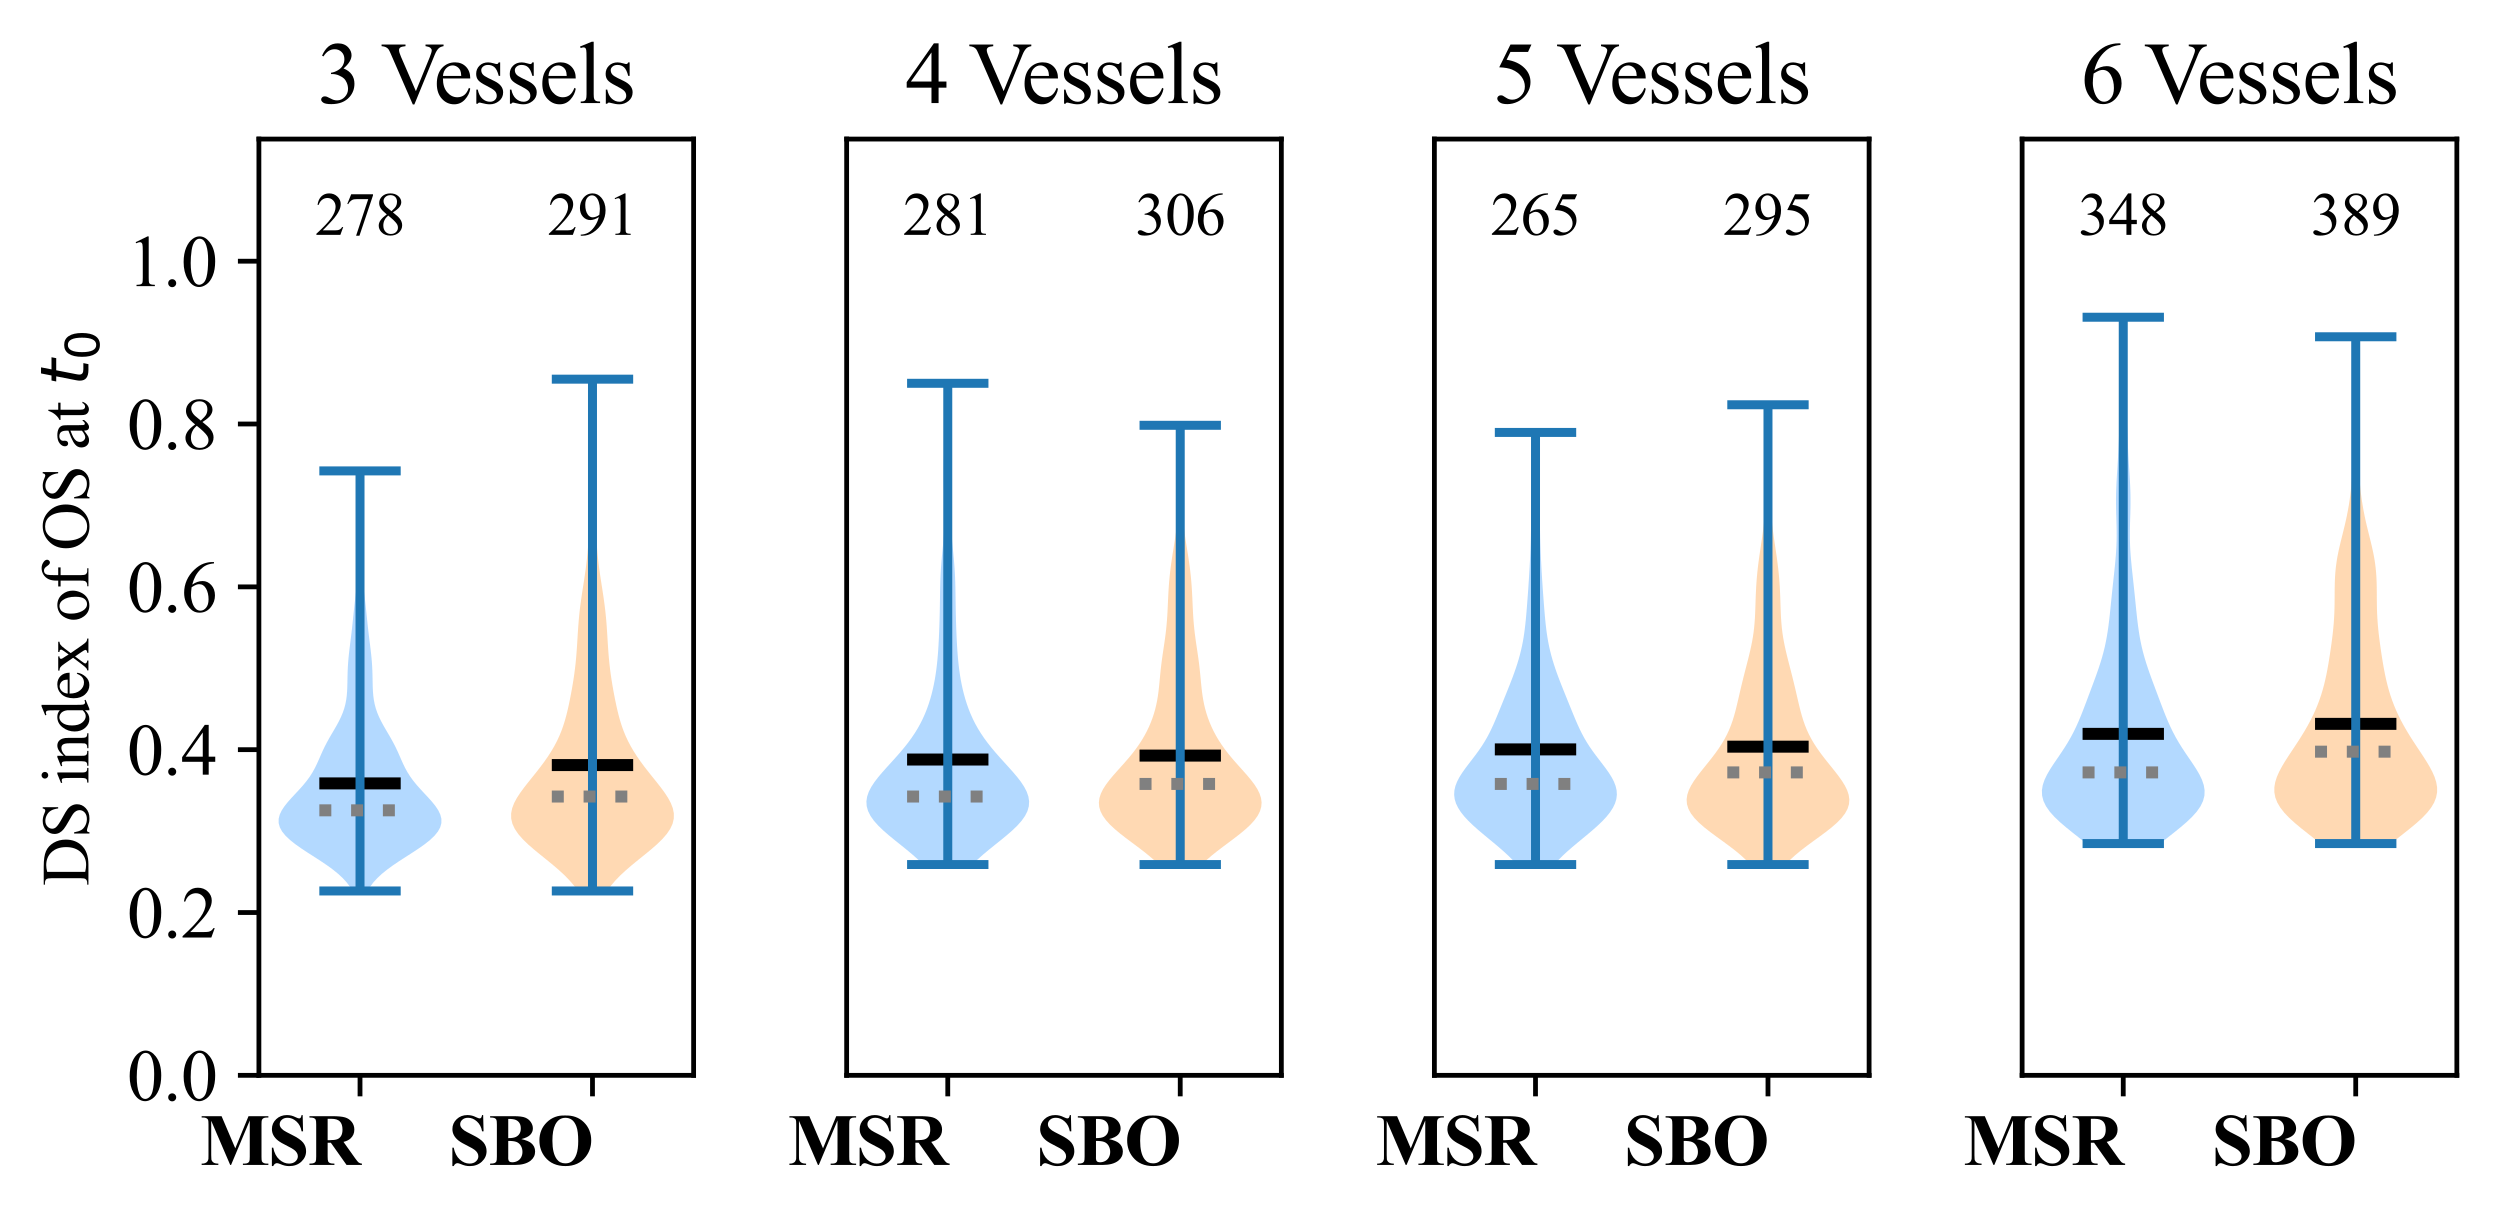 <?xml version="1.0" encoding="utf-8" standalone="no"?>
<!DOCTYPE svg PUBLIC "-//W3C//DTD SVG 1.1//EN"
  "http://www.w3.org/Graphics/SVG/1.1/DTD/svg11.dtd">
<svg xmlns:xlink="http://www.w3.org/1999/xlink" width="417.067pt" height="204.112pt" viewBox="0 0 417.067 204.112" xmlns="http://www.w3.org/2000/svg" version="1.1">
 <defs>
  <style type="text/css">*{stroke-linejoin: round; stroke-linecap: butt}</style>
 </defs>
 <g id="figure_1">
  <g id="patch_1">
   <path d="M 0 204.112 
L 417.067 204.112 
L 417.067 0 
L 0 0 
z
" style="fill: #ffffff"/>
  </g>
  <g id="axes_1">
   <g id="patch_2">
    <path d="M 43.191 179.399 
L 115.713 179.399 
L 115.713 23.199 
L 43.191 23.199 
z
" style="fill: #ffffff"/>
   </g>
   <g id="PolyCollection_1">
    <path d="M 61.323 148.632 
L 58.799 148.632 
L 58.371 147.924 
L 57.839 147.216 
L 57.195 146.509 
L 56.436 145.801 
L 55.567 145.093 
L 54.599 144.385 
L 53.554 143.677 
L 52.461 142.97 
L 51.357 142.262 
L 50.282 141.554 
L 49.28 140.846 
L 48.388 140.138 
L 47.641 139.43 
L 47.066 138.723 
L 46.679 138.015 
L 46.488 137.307 
L 46.488 136.599 
L 46.668 135.891 
L 47.006 135.183 
L 47.475 134.476 
L 48.043 133.768 
L 48.675 133.06 
L 49.336 132.352 
L 49.993 131.644 
L 50.619 130.936 
L 51.194 130.229 
L 51.707 129.521 
L 52.154 128.813 
L 52.543 128.105 
L 52.887 127.397 
L 53.204 126.69 
L 53.512 125.982 
L 53.828 125.274 
L 54.166 124.566 
L 54.532 123.858 
L 54.923 123.15 
L 55.334 122.443 
L 55.75 121.735 
L 56.158 121.027 
L 56.54 120.319 
L 56.885 119.611 
L 57.182 118.903 
L 57.426 118.196 
L 57.615 117.488 
L 57.752 116.78 
L 57.846 116.072 
L 57.904 115.364 
L 57.937 114.656 
L 57.955 113.949 
L 57.968 113.241 
L 57.982 112.533 
L 58.005 111.825 
L 58.04 111.117 
L 58.088 110.41 
L 58.149 109.702 
L 58.222 108.994 
L 58.303 108.286 
L 58.39 107.578 
L 58.479 106.87 
L 58.568 106.163 
L 58.653 105.455 
L 58.734 104.747 
L 58.81 104.039 
L 58.883 103.331 
L 58.955 102.623 
L 59.027 101.916 
L 59.102 101.208 
L 59.18 100.5 
L 59.263 99.792 
L 59.349 99.084 
L 59.436 98.377 
L 59.522 97.669 
L 59.603 96.961 
L 59.676 96.253 
L 59.738 95.545 
L 59.787 94.837 
L 59.822 94.13 
L 59.844 93.422 
L 59.854 92.714 
L 59.855 92.006 
L 59.852 91.298 
L 59.846 90.59 
L 59.841 89.883 
L 59.84 89.175 
L 59.843 88.467 
L 59.852 87.759 
L 59.866 87.051 
L 59.883 86.343 
L 59.901 85.636 
L 59.919 84.928 
L 59.933 84.22 
L 59.944 83.512 
L 59.951 82.804 
L 59.954 82.097 
L 59.953 81.389 
L 59.951 80.681 
L 59.948 79.973 
L 59.947 79.265 
L 59.947 78.557 
L 60.175 78.557 
L 60.175 78.557 
L 60.176 79.265 
L 60.174 79.973 
L 60.171 80.681 
L 60.169 81.389 
L 60.168 82.097 
L 60.171 82.804 
L 60.178 83.512 
L 60.189 84.22 
L 60.204 84.928 
L 60.221 85.636 
L 60.239 86.343 
L 60.256 87.051 
L 60.27 87.759 
L 60.279 88.467 
L 60.283 89.175 
L 60.281 89.883 
L 60.277 90.59 
L 60.271 91.298 
L 60.267 92.006 
L 60.268 92.714 
L 60.279 93.422 
L 60.3 94.13 
L 60.335 94.837 
L 60.384 95.545 
L 60.446 96.253 
L 60.519 96.961 
L 60.6 97.669 
L 60.686 98.377 
L 60.773 99.084 
L 60.859 99.792 
L 60.942 100.5 
L 61.02 101.208 
L 61.095 101.916 
L 61.167 102.623 
L 61.239 103.331 
L 61.312 104.039 
L 61.389 104.747 
L 61.47 105.455 
L 61.555 106.163 
L 61.643 106.87 
L 61.732 107.578 
L 61.819 108.286 
L 61.9 108.994 
L 61.973 109.702 
L 62.035 110.41 
L 62.083 111.117 
L 62.117 111.825 
L 62.14 112.533 
L 62.155 113.241 
L 62.167 113.949 
L 62.185 114.656 
L 62.218 115.364 
L 62.276 116.072 
L 62.37 116.78 
L 62.508 117.488 
L 62.697 118.196 
L 62.94 118.903 
L 63.237 119.611 
L 63.582 120.319 
L 63.965 121.027 
L 64.372 121.735 
L 64.788 122.443 
L 65.199 123.15 
L 65.59 123.858 
L 65.956 124.566 
L 66.294 125.274 
L 66.611 125.982 
L 66.919 126.69 
L 67.235 127.397 
L 67.579 128.105 
L 67.968 128.813 
L 68.416 129.521 
L 68.928 130.229 
L 69.503 130.936 
L 70.13 131.644 
L 70.787 132.352 
L 71.447 133.06 
L 72.079 133.768 
L 72.647 134.476 
L 73.116 135.183 
L 73.454 135.891 
L 73.634 136.599 
L 73.635 137.307 
L 73.443 138.015 
L 73.056 138.723 
L 72.481 139.43 
L 71.734 140.138 
L 70.843 140.846 
L 69.84 141.554 
L 68.765 142.262 
L 67.662 142.97 
L 66.569 143.677 
L 65.523 144.385 
L 64.555 145.093 
L 63.686 145.801 
L 62.927 146.509 
L 62.283 147.216 
L 61.751 147.924 
L 61.323 148.632 
z
" clip-path="url(#p2a48b5fa32)" style="fill: #0080ff; fill-opacity: 0.3"/>
   </g>
   <g id="PolyCollection_2">
    <path d="M 101.277 148.632 
L 96.409 148.632 
L 95.777 147.77 
L 95.041 146.907 
L 94.205 146.045 
L 93.276 145.183 
L 92.273 144.32 
L 91.22 143.458 
L 90.149 142.596 
L 89.098 141.733 
L 88.107 140.871 
L 87.217 140.008 
L 86.464 139.146 
L 85.878 138.284 
L 85.48 137.421 
L 85.278 136.559 
L 85.269 135.697 
L 85.442 134.834 
L 85.773 133.972 
L 86.235 133.11 
L 86.798 132.247 
L 87.432 131.385 
L 88.107 130.522 
L 88.8 129.66 
L 89.49 128.798 
L 90.161 127.935 
L 90.802 127.073 
L 91.404 126.211 
L 91.959 125.348 
L 92.464 124.486 
L 92.918 123.624 
L 93.319 122.761 
L 93.672 121.899 
L 93.979 121.036 
L 94.248 120.174 
L 94.485 119.312 
L 94.697 118.449 
L 94.89 117.587 
L 95.069 116.725 
L 95.237 115.862 
L 95.396 115 
L 95.545 114.138 
L 95.684 113.275 
L 95.81 112.413 
L 95.922 111.55 
L 96.021 110.688 
L 96.105 109.826 
L 96.177 108.963 
L 96.239 108.101 
L 96.295 107.239 
L 96.347 106.376 
L 96.4 105.514 
L 96.458 104.652 
L 96.524 103.789 
L 96.6 102.927 
L 96.688 102.064 
L 96.789 101.202 
L 96.902 100.34 
L 97.025 99.477 
L 97.156 98.615 
L 97.29 97.753 
L 97.424 96.89 
L 97.553 96.028 
L 97.676 95.166 
L 97.789 94.303 
L 97.89 93.441 
L 97.98 92.578 
L 98.058 91.716 
L 98.124 90.854 
L 98.18 89.991 
L 98.227 89.129 
L 98.267 88.267 
L 98.3 87.404 
L 98.329 86.542 
L 98.354 85.68 
L 98.377 84.817 
L 98.398 83.955 
L 98.417 83.092 
L 98.434 82.23 
L 98.447 81.368 
L 98.458 80.505 
L 98.464 79.643 
L 98.467 78.781 
L 98.466 77.918 
L 98.463 77.056 
L 98.46 76.194 
L 98.458 75.331 
L 98.458 74.469 
L 98.462 73.606 
L 98.47 72.744 
L 98.481 71.882 
L 98.497 71.019 
L 98.515 70.157 
L 98.535 69.295 
L 98.556 68.432 
L 98.576 67.57 
L 98.597 66.708 
L 98.617 65.845 
L 98.636 64.983 
L 98.655 64.12 
L 98.673 63.258 
L 99.012 63.258 
L 99.012 63.258 
L 99.031 64.12 
L 99.05 64.983 
L 99.069 65.845 
L 99.089 66.708 
L 99.109 67.57 
L 99.13 68.432 
L 99.15 69.295 
L 99.17 70.157 
L 99.189 71.019 
L 99.204 71.882 
L 99.216 72.744 
L 99.224 73.606 
L 99.228 74.469 
L 99.228 75.331 
L 99.225 76.194 
L 99.222 77.056 
L 99.219 77.918 
L 99.219 78.781 
L 99.221 79.643 
L 99.228 80.505 
L 99.238 81.368 
L 99.252 82.23 
L 99.269 83.092 
L 99.287 83.955 
L 99.308 84.817 
L 99.331 85.68 
L 99.357 86.542 
L 99.385 87.404 
L 99.419 88.267 
L 99.458 89.129 
L 99.505 89.991 
L 99.561 90.854 
L 99.628 91.716 
L 99.705 92.578 
L 99.795 93.441 
L 99.897 94.303 
L 100.01 95.166 
L 100.132 96.028 
L 100.262 96.89 
L 100.396 97.753 
L 100.53 98.615 
L 100.66 99.477 
L 100.783 100.34 
L 100.896 101.202 
L 100.997 102.064 
L 101.086 102.927 
L 101.162 103.789 
L 101.227 104.652 
L 101.285 105.514 
L 101.338 106.376 
L 101.391 107.239 
L 101.446 108.101 
L 101.508 108.963 
L 101.581 109.826 
L 101.665 110.688 
L 101.763 111.55 
L 101.876 112.413 
L 102.002 113.275 
L 102.14 114.138 
L 102.289 115 
L 102.448 115.862 
L 102.616 116.725 
L 102.796 117.587 
L 102.989 118.449 
L 103.2 119.312 
L 103.437 120.174 
L 103.706 121.036 
L 104.014 121.899 
L 104.366 122.761 
L 104.768 123.624 
L 105.221 124.486 
L 105.727 125.348 
L 106.282 126.211 
L 106.883 127.073 
L 107.524 127.935 
L 108.196 128.798 
L 108.886 129.66 
L 109.579 130.522 
L 110.254 131.385 
L 110.887 132.247 
L 111.45 133.11 
L 111.913 133.972 
L 112.244 134.834 
L 112.416 135.697 
L 112.408 136.559 
L 112.206 137.421 
L 111.807 138.284 
L 111.221 139.146 
L 110.468 140.008 
L 109.578 140.871 
L 108.588 141.733 
L 107.537 142.596 
L 106.466 143.458 
L 105.413 144.32 
L 104.409 145.183 
L 103.481 146.045 
L 102.644 146.907 
L 101.909 147.77 
L 101.277 148.632 
z
" clip-path="url(#p2a48b5fa32)" style="fill: #ff8000; fill-opacity: 0.3"/>
   </g>
   <g id="matplotlib.axis_1">
    <g id="xtick_1">
     <g id="line2d_1">
      <defs>
       <path id="m963f22bffc" d="M 0 0 
L 0 3.5 
" style="stroke: #000000; stroke-width: 0.8"/>
      </defs>
      <g>
       <use xlink:href="#m963f22bffc" x="60.061" y="179.399" style="stroke: #000000; stroke-width: 0.8"/>
      </g>
     </g>
     <g id="text_1">
      <!-- MSR -->
      <g transform="translate(33.395 194.345) scale(0.12 -0.12)">
       <defs>
        <path id="TimesNewRomanPS-BoldMT-4d" d="M 3050 1444 
L 4200 4238 
L 5925 4238 
L 5925 4122 
L 5788 4122 
Q 5600 4122 5488 4056 
Q 5409 4013 5363 3909 
Q 5328 3834 5328 3519 
L 5328 725 
Q 5328 400 5362 319 
Q 5397 238 5503 177 
Q 5609 116 5788 116 
L 5925 116 
L 5925 0 
L 3713 0 
L 3713 116 
L 3850 116 
Q 4038 116 4150 181 
Q 4228 225 4275 331 
Q 4309 406 4309 725 
L 4309 3866 
L 2684 0 
L 2609 0 
L 959 3838 
L 959 853 
Q 959 541 975 469 
Q 1016 313 1152 214 
Q 1288 116 1578 116 
L 1578 0 
L 128 0 
L 128 116 
L 172 116 
Q 313 113 434 161 
Q 556 209 618 290 
Q 681 372 716 519 
Q 722 553 722 838 
L 722 3519 
Q 722 3841 687 3920 
Q 653 4000 547 4061 
Q 441 4122 263 4122 
L 128 4122 
L 128 4238 
L 1859 4238 
L 3050 1444 
z
" transform="scale(0.016)"/>
        <path id="TimesNewRomanPS-BoldMT-53" d="M 3006 4334 
L 3041 2922 
L 2913 2922 
Q 2822 3453 2467 3776 
Q 2113 4100 1700 4100 
Q 1381 4100 1195 3929 
Q 1009 3759 1009 3538 
Q 1009 3397 1075 3288 
Q 1166 3141 1366 2997 
Q 1513 2894 2044 2631 
Q 2788 2266 3047 1941 
Q 3303 1616 3303 1197 
Q 3303 666 2889 283 
Q 2475 -100 1838 -100 
Q 1638 -100 1459 -59 
Q 1281 -19 1013 94 
Q 863 156 766 156 
Q 684 156 593 93 
Q 503 31 447 -97 
L 331 -97 
L 331 1503 
L 447 1503 
Q 584 828 976 473 
Q 1369 119 1822 119 
Q 2172 119 2380 309 
Q 2588 500 2588 753 
Q 2588 903 2508 1043 
Q 2428 1184 2265 1311 
Q 2103 1438 1691 1641 
Q 1113 1925 859 2125 
Q 606 2325 470 2572 
Q 334 2819 334 3116 
Q 334 3622 706 3978 
Q 1078 4334 1644 4334 
Q 1850 4334 2044 4284 
Q 2191 4247 2402 4145 
Q 2613 4044 2697 4044 
Q 2778 4044 2825 4094 
Q 2872 4144 2913 4334 
L 3006 4334 
z
" transform="scale(0.016)"/>
        <path id="TimesNewRomanPS-BoldMT-52" d="M 1700 1931 
L 1700 744 
Q 1700 400 1742 311 
Q 1784 222 1890 169 
Q 1997 116 2288 116 
L 2288 0 
L 119 0 
L 119 116 
Q 413 116 517 170 
Q 622 225 664 312 
Q 706 400 706 744 
L 706 3494 
Q 706 3838 664 3927 
Q 622 4016 515 4069 
Q 409 4122 119 4122 
L 119 4238 
L 2088 4238 
Q 2856 4238 3212 4131 
Q 3569 4025 3794 3739 
Q 4019 3453 4019 3069 
Q 4019 2600 3681 2294 
Q 3466 2100 3078 2003 
L 4097 569 
Q 4297 291 4381 222 
Q 4509 125 4678 116 
L 4678 0 
L 3344 0 
L 1978 1931 
L 1700 1931 
z
M 1700 4009 
L 1700 2153 
L 1878 2153 
Q 2313 2153 2528 2233 
Q 2744 2313 2867 2520 
Q 2991 2728 2991 3063 
Q 2991 3547 2764 3778 
Q 2538 4009 2034 4009 
L 1700 4009 
z
" transform="scale(0.016)"/>
       </defs>
       <use xlink:href="#TimesNewRomanPS-BoldMT-4d"/>
       <use xlink:href="#TimesNewRomanPS-BoldMT-53" x="94.385"/>
       <use xlink:href="#TimesNewRomanPS-BoldMT-52" x="150"/>
      </g>
     </g>
    </g>
    <g id="xtick_2">
     <g id="line2d_2">
      <g>
       <use xlink:href="#m963f22bffc" x="98.843" y="179.399" style="stroke: #000000; stroke-width: 0.8"/>
      </g>
     </g>
     <g id="text_2">
      <!-- SBO -->
      <g transform="translate(74.832 194.345) scale(0.12 -0.12)">
       <defs>
        <path id="TimesNewRomanPS-BoldMT-42" d="M 2847 2247 
Q 3450 2106 3694 1906 
Q 4044 1622 4044 1169 
Q 4044 691 3659 378 
Q 3188 0 2288 0 
L 134 0 
L 134 116 
Q 428 116 533 170 
Q 638 225 680 312 
Q 722 400 722 744 
L 722 3494 
Q 722 3838 680 3927 
Q 638 4016 531 4069 
Q 425 4122 134 4122 
L 134 4238 
L 2166 4238 
Q 2894 4238 3197 4108 
Q 3500 3978 3675 3720 
Q 3850 3463 3850 3172 
Q 3850 2866 3628 2627 
Q 3406 2388 2847 2247 
z
M 1709 2331 
Q 2153 2331 2364 2431 
Q 2575 2531 2687 2712 
Q 2800 2894 2800 3175 
Q 2800 3456 2689 3636 
Q 2578 3816 2372 3909 
Q 2166 4003 1709 4000 
L 1709 2331 
z
M 1709 2088 
L 1709 728 
L 1706 572 
Q 1706 403 1792 317 
Q 1878 231 2047 231 
Q 2297 231 2508 342 
Q 2719 453 2831 664 
Q 2944 875 2944 1134 
Q 2944 1431 2806 1667 
Q 2669 1903 2428 1997 
Q 2188 2091 1709 2088 
z
" transform="scale(0.016)"/>
        <path id="TimesNewRomanPS-BoldMT-4f" d="M 2472 4297 
Q 3484 4334 4117 3706 
Q 4750 3078 4750 2134 
Q 4750 1328 4278 716 
Q 3653 -97 2513 -97 
Q 1369 -97 744 678 
Q 250 1291 250 2131 
Q 250 3075 892 3704 
Q 1534 4334 2472 4297 
z
M 2509 4097 
Q 1928 4097 1625 3503 
Q 1378 3016 1378 2103 
Q 1378 1019 1759 500 
Q 2025 138 2503 138 
Q 2825 138 3041 294 
Q 3316 494 3469 933 
Q 3622 1372 3622 2078 
Q 3622 2919 3465 3336 
Q 3309 3753 3067 3925 
Q 2825 4097 2509 4097 
z
" transform="scale(0.016)"/>
       </defs>
       <use xlink:href="#TimesNewRomanPS-BoldMT-53"/>
       <use xlink:href="#TimesNewRomanPS-BoldMT-42" x="55.615"/>
       <use xlink:href="#TimesNewRomanPS-BoldMT-4f" x="122.314"/>
      </g>
     </g>
    </g>
   </g>
   <g id="matplotlib.axis_2">
    <g id="ytick_1">
     <g id="line2d_3">
      <defs>
       <path id="md13f2c7782" d="M 0 0 
L -3.5 0 
" style="stroke: #000000; stroke-width: 0.8"/>
      </defs>
      <g>
       <use xlink:href="#md13f2c7782" x="43.191" y="179.399" style="stroke: #000000; stroke-width: 0.8"/>
      </g>
     </g>
     <g id="text_3">
      <!-- 0.0 -->
      <g transform="translate(21.191 183.565) scale(0.12 -0.12)">
       <defs>
        <path id="TimesNewRomanPSMT-30" d="M 231 2094 
Q 231 2819 450 3342 
Q 669 3866 1031 4122 
Q 1313 4325 1613 4325 
Q 2100 4325 2488 3828 
Q 2972 3213 2972 2159 
Q 2972 1422 2759 906 
Q 2547 391 2217 158 
Q 1888 -75 1581 -75 
Q 975 -75 572 641 
Q 231 1244 231 2094 
z
M 844 2016 
Q 844 1141 1059 588 
Q 1238 122 1591 122 
Q 1759 122 1940 273 
Q 2122 425 2216 781 
Q 2359 1319 2359 2297 
Q 2359 3022 2209 3506 
Q 2097 3866 1919 4016 
Q 1791 4119 1609 4119 
Q 1397 4119 1231 3928 
Q 1006 3669 925 3112 
Q 844 2556 844 2016 
z
" transform="scale(0.016)"/>
        <path id="TimesNewRomanPSMT-2e" d="M 800 606 
Q 947 606 1047 504 
Q 1147 403 1147 259 
Q 1147 116 1045 14 
Q 944 -88 800 -88 
Q 656 -88 554 14 
Q 453 116 453 259 
Q 453 406 554 506 
Q 656 606 800 606 
z
" transform="scale(0.016)"/>
       </defs>
       <use xlink:href="#TimesNewRomanPSMT-30"/>
       <use xlink:href="#TimesNewRomanPSMT-2e" x="50"/>
       <use xlink:href="#TimesNewRomanPSMT-30" x="75"/>
      </g>
     </g>
    </g>
    <g id="ytick_2">
     <g id="line2d_4">
      <g>
       <use xlink:href="#md13f2c7782" x="43.191" y="152.234" style="stroke: #000000; stroke-width: 0.8"/>
      </g>
     </g>
     <g id="text_4">
      <!-- 0.2 -->
      <g transform="translate(21.191 156.4) scale(0.12 -0.12)">
       <defs>
        <path id="TimesNewRomanPSMT-32" d="M 2934 816 
L 2638 0 
L 138 0 
L 138 116 
Q 1241 1122 1691 1759 
Q 2141 2397 2141 2925 
Q 2141 3328 1894 3587 
Q 1647 3847 1303 3847 
Q 991 3847 742 3664 
Q 494 3481 375 3128 
L 259 3128 
Q 338 3706 661 4015 
Q 984 4325 1469 4325 
Q 1984 4325 2329 3994 
Q 2675 3663 2675 3213 
Q 2675 2891 2525 2569 
Q 2294 2063 1775 1497 
Q 997 647 803 472 
L 1909 472 
Q 2247 472 2383 497 
Q 2519 522 2628 598 
Q 2738 675 2819 816 
L 2934 816 
z
" transform="scale(0.016)"/>
       </defs>
       <use xlink:href="#TimesNewRomanPSMT-30"/>
       <use xlink:href="#TimesNewRomanPSMT-2e" x="50"/>
       <use xlink:href="#TimesNewRomanPSMT-32" x="75"/>
      </g>
     </g>
    </g>
    <g id="ytick_3">
     <g id="line2d_5">
      <g>
       <use xlink:href="#md13f2c7782" x="43.191" y="125.069" style="stroke: #000000; stroke-width: 0.8"/>
      </g>
     </g>
     <g id="text_5">
      <!-- 0.4 -->
      <g transform="translate(21.191 129.235) scale(0.12 -0.12)">
       <defs>
        <path id="TimesNewRomanPSMT-34" d="M 2978 1563 
L 2978 1119 
L 2409 1119 
L 2409 0 
L 1894 0 
L 1894 1119 
L 100 1119 
L 100 1519 
L 2066 4325 
L 2409 4325 
L 2409 1563 
L 2978 1563 
z
M 1894 1563 
L 1894 3666 
L 406 1563 
L 1894 1563 
z
" transform="scale(0.016)"/>
       </defs>
       <use xlink:href="#TimesNewRomanPSMT-30"/>
       <use xlink:href="#TimesNewRomanPSMT-2e" x="50"/>
       <use xlink:href="#TimesNewRomanPSMT-34" x="75"/>
      </g>
     </g>
    </g>
    <g id="ytick_4">
     <g id="line2d_6">
      <g>
       <use xlink:href="#md13f2c7782" x="43.191" y="97.903" style="stroke: #000000; stroke-width: 0.8"/>
      </g>
     </g>
     <g id="text_6">
      <!-- 0.6 -->
      <g transform="translate(21.191 102.07) scale(0.12 -0.12)">
       <defs>
        <path id="TimesNewRomanPSMT-36" d="M 2869 4325 
L 2869 4209 
Q 2456 4169 2195 4045 
Q 1934 3922 1679 3669 
Q 1425 3416 1258 3105 
Q 1091 2794 978 2366 
Q 1428 2675 1881 2675 
Q 2316 2675 2634 2325 
Q 2953 1975 2953 1425 
Q 2953 894 2631 456 
Q 2244 -75 1606 -75 
Q 1172 -75 869 213 
Q 275 772 275 1663 
Q 275 2231 503 2743 
Q 731 3256 1154 3653 
Q 1578 4050 1965 4187 
Q 2353 4325 2688 4325 
L 2869 4325 
z
M 925 2138 
Q 869 1716 869 1456 
Q 869 1156 980 804 
Q 1091 453 1309 247 
Q 1469 100 1697 100 
Q 1969 100 2183 356 
Q 2397 613 2397 1088 
Q 2397 1622 2184 2012 
Q 1972 2403 1581 2403 
Q 1463 2403 1327 2353 
Q 1191 2303 925 2138 
z
" transform="scale(0.016)"/>
       </defs>
       <use xlink:href="#TimesNewRomanPSMT-30"/>
       <use xlink:href="#TimesNewRomanPSMT-2e" x="50"/>
       <use xlink:href="#TimesNewRomanPSMT-36" x="75"/>
      </g>
     </g>
    </g>
    <g id="ytick_5">
     <g id="line2d_7">
      <g>
       <use xlink:href="#md13f2c7782" x="43.191" y="70.738" style="stroke: #000000; stroke-width: 0.8"/>
      </g>
     </g>
     <g id="text_7">
      <!-- 0.8 -->
      <g transform="translate(21.191 74.904) scale(0.12 -0.12)">
       <defs>
        <path id="TimesNewRomanPSMT-38" d="M 1228 2134 
Q 725 2547 579 2797 
Q 434 3047 434 3316 
Q 434 3728 753 4026 
Q 1072 4325 1600 4325 
Q 2113 4325 2425 4047 
Q 2738 3769 2738 3413 
Q 2738 3175 2569 2928 
Q 2400 2681 1866 2347 
Q 2416 1922 2594 1678 
Q 2831 1359 2831 1006 
Q 2831 559 2490 242 
Q 2150 -75 1597 -75 
Q 994 -75 656 303 
Q 388 606 388 966 
Q 388 1247 577 1523 
Q 766 1800 1228 2134 
z
M 1719 2469 
Q 2094 2806 2194 3001 
Q 2294 3197 2294 3444 
Q 2294 3772 2109 3958 
Q 1925 4144 1606 4144 
Q 1288 4144 1088 3959 
Q 888 3775 888 3528 
Q 888 3366 970 3203 
Q 1053 3041 1206 2894 
L 1719 2469 
z
M 1375 2016 
Q 1116 1797 991 1539 
Q 866 1281 866 981 
Q 866 578 1086 336 
Q 1306 94 1647 94 
Q 1984 94 2187 284 
Q 2391 475 2391 747 
Q 2391 972 2272 1150 
Q 2050 1481 1375 2016 
z
" transform="scale(0.016)"/>
       </defs>
       <use xlink:href="#TimesNewRomanPSMT-30"/>
       <use xlink:href="#TimesNewRomanPSMT-2e" x="50"/>
       <use xlink:href="#TimesNewRomanPSMT-38" x="75"/>
      </g>
     </g>
    </g>
    <g id="ytick_6">
     <g id="line2d_8">
      <g>
       <use xlink:href="#md13f2c7782" x="43.191" y="43.573" style="stroke: #000000; stroke-width: 0.8"/>
      </g>
     </g>
     <g id="text_8">
      <!-- 1.0 -->
      <g transform="translate(21.191 47.739) scale(0.12 -0.12)">
       <defs>
        <path id="TimesNewRomanPSMT-31" d="M 750 3822 
L 1781 4325 
L 1884 4325 
L 1884 747 
Q 1884 391 1914 303 
Q 1944 216 2037 169 
Q 2131 122 2419 116 
L 2419 0 
L 825 0 
L 825 116 
Q 1125 122 1212 167 
Q 1300 213 1334 289 
Q 1369 366 1369 747 
L 1369 3034 
Q 1369 3497 1338 3628 
Q 1316 3728 1258 3775 
Q 1200 3822 1119 3822 
Q 1003 3822 797 3725 
L 750 3822 
z
" transform="scale(0.016)"/>
       </defs>
       <use xlink:href="#TimesNewRomanPSMT-31"/>
       <use xlink:href="#TimesNewRomanPSMT-2e" x="50"/>
       <use xlink:href="#TimesNewRomanPSMT-30" x="75"/>
      </g>
     </g>
    </g>
    <g id="text_9">
     <!-- DS index of OS at $t_0$ -->
     <g transform="translate(14.838 147.774) rotate(-90) scale(0.11 -0.11)">
      <defs>
       <path id="TimesNewRomanPSMT-44" d="M 109 0 
L 109 116 
L 269 116 
Q 538 116 650 288 
Q 719 391 719 750 
L 719 3488 
Q 719 3884 631 3984 
Q 509 4122 269 4122 
L 109 4122 
L 109 4238 
L 1834 4238 
Q 2784 4238 3279 4022 
Q 3775 3806 4076 3303 
Q 4378 2800 4378 2141 
Q 4378 1256 3841 663 
Q 3238 0 2003 0 
L 109 0 
z
M 1319 306 
Q 1716 219 1984 219 
Q 2709 219 3187 728 
Q 3666 1238 3666 2109 
Q 3666 2988 3187 3494 
Q 2709 4000 1959 4000 
Q 1678 4000 1319 3909 
L 1319 306 
z
" transform="scale(0.016)"/>
       <path id="TimesNewRomanPSMT-53" d="M 2934 4334 
L 2934 2869 
L 2819 2869 
Q 2763 3291 2617 3541 
Q 2472 3791 2203 3937 
Q 1934 4084 1647 4084 
Q 1322 4084 1109 3886 
Q 897 3688 897 3434 
Q 897 3241 1031 3081 
Q 1225 2847 1953 2456 
Q 2547 2138 2764 1967 
Q 2981 1797 3098 1565 
Q 3216 1334 3216 1081 
Q 3216 600 2842 251 
Q 2469 -97 1881 -97 
Q 1697 -97 1534 -69 
Q 1438 -53 1133 45 
Q 828 144 747 144 
Q 669 144 623 97 
Q 578 50 556 -97 
L 441 -97 
L 441 1356 
L 556 1356 
Q 638 900 775 673 
Q 913 447 1195 297 
Q 1478 147 1816 147 
Q 2206 147 2432 353 
Q 2659 559 2659 841 
Q 2659 997 2573 1156 
Q 2488 1316 2306 1453 
Q 2184 1547 1640 1851 
Q 1097 2156 867 2337 
Q 638 2519 519 2737 
Q 400 2956 400 3219 
Q 400 3675 750 4004 
Q 1100 4334 1641 4334 
Q 1978 4334 2356 4169 
Q 2531 4091 2603 4091 
Q 2684 4091 2736 4139 
Q 2788 4188 2819 4334 
L 2934 4334 
z
" transform="scale(0.016)"/>
       <path id="TimesNewRomanPSMT-20" transform="scale(0.016)"/>
       <path id="TimesNewRomanPSMT-69" d="M 928 4444 
Q 1059 4444 1151 4351 
Q 1244 4259 1244 4128 
Q 1244 3997 1151 3903 
Q 1059 3809 928 3809 
Q 797 3809 703 3903 
Q 609 3997 609 4128 
Q 609 4259 701 4351 
Q 794 4444 928 4444 
z
M 1188 2947 
L 1188 647 
Q 1188 378 1227 289 
Q 1266 200 1342 156 
Q 1419 113 1622 113 
L 1622 0 
L 231 0 
L 231 113 
Q 441 113 512 153 
Q 584 194 626 287 
Q 669 381 669 647 
L 669 1750 
Q 669 2216 641 2353 
Q 619 2453 572 2492 
Q 525 2531 444 2531 
Q 356 2531 231 2484 
L 188 2597 
L 1050 2947 
L 1188 2947 
z
" transform="scale(0.016)"/>
       <path id="TimesNewRomanPSMT-6e" d="M 1034 2341 
Q 1538 2947 1994 2947 
Q 2228 2947 2397 2830 
Q 2566 2713 2666 2444 
Q 2734 2256 2734 1869 
L 2734 647 
Q 2734 375 2778 278 
Q 2813 200 2889 156 
Q 2966 113 3172 113 
L 3172 0 
L 1756 0 
L 1756 113 
L 1816 113 
Q 2016 113 2095 173 
Q 2175 234 2206 353 
Q 2219 400 2219 647 
L 2219 1819 
Q 2219 2209 2117 2386 
Q 2016 2563 1775 2563 
Q 1403 2563 1034 2156 
L 1034 647 
Q 1034 356 1069 288 
Q 1113 197 1189 155 
Q 1266 113 1500 113 
L 1500 0 
L 84 0 
L 84 113 
L 147 113 
Q 366 113 442 223 
Q 519 334 519 647 
L 519 1709 
Q 519 2225 495 2337 
Q 472 2450 423 2490 
Q 375 2531 294 2531 
Q 206 2531 84 2484 
L 38 2597 
L 900 2947 
L 1034 2947 
L 1034 2341 
z
" transform="scale(0.016)"/>
       <path id="TimesNewRomanPSMT-64" d="M 2222 322 
Q 2013 103 1813 7 
Q 1613 -88 1381 -88 
Q 913 -88 563 304 
Q 213 697 213 1313 
Q 213 1928 600 2439 
Q 988 2950 1597 2950 
Q 1975 2950 2222 2709 
L 2222 3238 
Q 2222 3728 2198 3840 
Q 2175 3953 2125 3993 
Q 2075 4034 2000 4034 
Q 1919 4034 1784 3984 
L 1744 4094 
L 2597 4444 
L 2738 4444 
L 2738 1134 
Q 2738 631 2761 520 
Q 2784 409 2836 365 
Q 2888 322 2956 322 
Q 3041 322 3181 375 
L 3216 266 
L 2366 -88 
L 2222 -88 
L 2222 322 
z
M 2222 541 
L 2222 2016 
Q 2203 2228 2109 2403 
Q 2016 2578 1861 2667 
Q 1706 2756 1559 2756 
Q 1284 2756 1069 2509 
Q 784 2184 784 1559 
Q 784 928 1059 592 
Q 1334 256 1672 256 
Q 1956 256 2222 541 
z
" transform="scale(0.016)"/>
       <path id="TimesNewRomanPSMT-65" d="M 681 1784 
Q 678 1147 991 784 
Q 1303 422 1725 422 
Q 2006 422 2214 576 
Q 2422 731 2563 1106 
L 2659 1044 
Q 2594 616 2278 264 
Q 1963 -88 1488 -88 
Q 972 -88 605 314 
Q 238 716 238 1394 
Q 238 2128 614 2539 
Q 991 2950 1559 2950 
Q 2041 2950 2350 2633 
Q 2659 2316 2659 1784 
L 681 1784 
z
M 681 1966 
L 2006 1966 
Q 1991 2241 1941 2353 
Q 1863 2528 1708 2628 
Q 1553 2728 1384 2728 
Q 1125 2728 920 2526 
Q 716 2325 681 1966 
z
" transform="scale(0.016)"/>
       <path id="TimesNewRomanPSMT-78" d="M 84 2863 
L 1431 2863 
L 1431 2747 
Q 1303 2747 1251 2703 
Q 1200 2659 1200 2588 
Q 1200 2513 1309 2356 
Q 1344 2306 1413 2200 
L 1616 1875 
L 1850 2200 
Q 2075 2509 2075 2591 
Q 2075 2656 2022 2701 
Q 1969 2747 1850 2747 
L 1850 2863 
L 2819 2863 
L 2819 2747 
Q 2666 2738 2553 2663 
Q 2400 2556 2134 2200 
L 1744 1678 
L 2456 653 
Q 2719 275 2831 198 
Q 2944 122 3122 113 
L 3122 0 
L 1772 0 
L 1772 113 
Q 1913 113 1991 175 
Q 2050 219 2050 291 
Q 2050 363 1850 653 
L 1431 1266 
L 972 653 
Q 759 369 759 316 
Q 759 241 829 180 
Q 900 119 1041 113 
L 1041 0 
L 106 0 
L 106 113 
Q 219 128 303 191 
Q 422 281 703 653 
L 1303 1450 
L 759 2238 
Q 528 2575 401 2661 
Q 275 2747 84 2747 
L 84 2863 
z
" transform="scale(0.016)"/>
       <path id="TimesNewRomanPSMT-6f" d="M 1600 2947 
Q 2250 2947 2644 2453 
Q 2978 2031 2978 1484 
Q 2978 1100 2793 706 
Q 2609 313 2286 112 
Q 1963 -88 1566 -88 
Q 919 -88 538 428 
Q 216 863 216 1403 
Q 216 1797 411 2186 
Q 606 2575 925 2761 
Q 1244 2947 1600 2947 
z
M 1503 2744 
Q 1338 2744 1170 2645 
Q 1003 2547 900 2300 
Q 797 2053 797 1666 
Q 797 1041 1045 587 
Q 1294 134 1700 134 
Q 2003 134 2200 384 
Q 2397 634 2397 1244 
Q 2397 2006 2069 2444 
Q 1847 2744 1503 2744 
z
" transform="scale(0.016)"/>
       <path id="TimesNewRomanPSMT-66" d="M 1319 2638 
L 1319 756 
Q 1319 356 1406 250 
Q 1522 113 1716 113 
L 1975 113 
L 1975 0 
L 266 0 
L 266 113 
L 394 113 
Q 519 113 622 175 
Q 725 238 764 344 
Q 803 450 803 756 
L 803 2638 
L 247 2638 
L 247 2863 
L 803 2863 
L 803 3050 
Q 803 3478 940 3775 
Q 1078 4072 1361 4255 
Q 1644 4438 1997 4438 
Q 2325 4438 2600 4225 
Q 2781 4084 2781 3909 
Q 2781 3816 2700 3733 
Q 2619 3650 2525 3650 
Q 2453 3650 2373 3701 
Q 2294 3753 2178 3923 
Q 2063 4094 1966 4153 
Q 1869 4213 1750 4213 
Q 1606 4213 1506 4136 
Q 1406 4059 1362 3898 
Q 1319 3738 1319 3069 
L 1319 2863 
L 2056 2863 
L 2056 2638 
L 1319 2638 
z
" transform="scale(0.016)"/>
       <path id="TimesNewRomanPSMT-4f" d="M 2341 4334 
Q 3166 4334 3770 3707 
Q 4375 3081 4375 2144 
Q 4375 1178 3765 540 
Q 3156 -97 2291 -97 
Q 1416 -97 820 525 
Q 225 1147 225 2134 
Q 225 3144 913 3781 
Q 1509 4334 2341 4334 
z
M 2281 4106 
Q 1713 4106 1369 3684 
Q 941 3159 941 2147 
Q 941 1109 1384 550 
Q 1725 125 2284 125 
Q 2881 125 3270 590 
Q 3659 1056 3659 2059 
Q 3659 3147 3231 3681 
Q 2888 4106 2281 4106 
z
" transform="scale(0.016)"/>
       <path id="TimesNewRomanPSMT-61" d="M 1822 413 
Q 1381 72 1269 19 
Q 1100 -59 909 -59 
Q 613 -59 420 144 
Q 228 347 228 678 
Q 228 888 322 1041 
Q 450 1253 767 1440 
Q 1084 1628 1822 1897 
L 1822 2009 
Q 1822 2438 1686 2597 
Q 1550 2756 1291 2756 
Q 1094 2756 978 2650 
Q 859 2544 859 2406 
L 866 2225 
Q 866 2081 792 2003 
Q 719 1925 600 1925 
Q 484 1925 411 2006 
Q 338 2088 338 2228 
Q 338 2497 613 2722 
Q 888 2947 1384 2947 
Q 1766 2947 2009 2819 
Q 2194 2722 2281 2516 
Q 2338 2381 2338 1966 
L 2338 994 
Q 2338 584 2353 492 
Q 2369 400 2405 369 
Q 2441 338 2488 338 
Q 2538 338 2575 359 
Q 2641 400 2828 588 
L 2828 413 
Q 2478 -56 2159 -56 
Q 2006 -56 1915 50 
Q 1825 156 1822 413 
z
M 1822 616 
L 1822 1706 
Q 1350 1519 1213 1441 
Q 966 1303 859 1153 
Q 753 1003 753 825 
Q 753 600 887 451 
Q 1022 303 1197 303 
Q 1434 303 1822 616 
z
" transform="scale(0.016)"/>
       <path id="TimesNewRomanPSMT-74" d="M 1031 3803 
L 1031 2863 
L 1700 2863 
L 1700 2644 
L 1031 2644 
L 1031 788 
Q 1031 509 1111 412 
Q 1191 316 1316 316 
Q 1419 316 1516 380 
Q 1613 444 1666 569 
L 1788 569 
Q 1678 263 1478 108 
Q 1278 -47 1066 -47 
Q 922 -47 784 33 
Q 647 113 581 261 
Q 516 409 516 719 
L 516 2644 
L 63 2644 
L 63 2747 
Q 234 2816 414 2980 
Q 594 3144 734 3369 
Q 806 3488 934 3803 
L 1031 3803 
z
" transform="scale(0.016)"/>
       <path id="DejaVuSans-Oblique-74" d="M 2706 3500 
L 2619 3053 
L 1472 3053 
L 1100 1153 
Q 1081 1047 1072 975 
Q 1063 903 1063 863 
Q 1063 663 1183 572 
Q 1303 481 1569 481 
L 2150 481 
L 2053 0 
L 1503 0 
Q 991 0 739 200 
Q 488 400 488 806 
Q 488 878 497 964 
Q 506 1050 525 1153 
L 897 3053 
L 409 3053 
L 500 3500 
L 978 3500 
L 1172 4494 
L 1747 4494 
L 1556 3500 
L 2706 3500 
z
" transform="scale(0.016)"/>
       <path id="DejaVuSans-30" d="M 2034 4250 
Q 1547 4250 1301 3770 
Q 1056 3291 1056 2328 
Q 1056 1369 1301 889 
Q 1547 409 2034 409 
Q 2525 409 2770 889 
Q 3016 1369 3016 2328 
Q 3016 3291 2770 3770 
Q 2525 4250 2034 4250 
z
M 2034 4750 
Q 2819 4750 3233 4129 
Q 3647 3509 3647 2328 
Q 3647 1150 3233 529 
Q 2819 -91 2034 -91 
Q 1250 -91 836 529 
Q 422 1150 422 2328 
Q 422 3509 836 4129 
Q 1250 4750 2034 4750 
z
" transform="scale(0.016)"/>
      </defs>
      <use xlink:href="#TimesNewRomanPSMT-44" transform="translate(0 0.781)"/>
      <use xlink:href="#TimesNewRomanPSMT-53" transform="translate(72.217 0.781)"/>
      <use xlink:href="#TimesNewRomanPSMT-20" transform="translate(127.832 0.781)"/>
      <use xlink:href="#TimesNewRomanPSMT-69" transform="translate(152.832 0.781)"/>
      <use xlink:href="#TimesNewRomanPSMT-6e" transform="translate(180.615 0.781)"/>
      <use xlink:href="#TimesNewRomanPSMT-64" transform="translate(230.615 0.781)"/>
      <use xlink:href="#TimesNewRomanPSMT-65" transform="translate(280.615 0.781)"/>
      <use xlink:href="#TimesNewRomanPSMT-78" transform="translate(325 0.781)"/>
      <use xlink:href="#TimesNewRomanPSMT-20" transform="translate(375 0.781)"/>
      <use xlink:href="#TimesNewRomanPSMT-6f" transform="translate(400 0.781)"/>
      <use xlink:href="#TimesNewRomanPSMT-66" transform="translate(450 0.781)"/>
      <use xlink:href="#TimesNewRomanPSMT-20" transform="translate(483.301 0.781)"/>
      <use xlink:href="#TimesNewRomanPSMT-4f" transform="translate(508.301 0.781)"/>
      <use xlink:href="#TimesNewRomanPSMT-53" transform="translate(580.518 0.781)"/>
      <use xlink:href="#TimesNewRomanPSMT-20" transform="translate(636.133 0.781)"/>
      <use xlink:href="#TimesNewRomanPSMT-61" transform="translate(661.133 0.781)"/>
      <use xlink:href="#TimesNewRomanPSMT-74" transform="translate(705.518 0.781)"/>
      <use xlink:href="#TimesNewRomanPSMT-20" transform="translate(733.301 0.781)"/>
      <use xlink:href="#DejaVuSans-Oblique-74" transform="translate(758.301 0.781)"/>
      <use xlink:href="#DejaVuSans-30" transform="translate(797.51 -15.625) scale(0.7)"/>
     </g>
    </g>
   </g>
   <g id="LineCollection_1">
    <path d="M 53.274 130.694 
L 66.848 130.694 
" clip-path="url(#p2a48b5fa32)" style="fill: none; stroke: #000000; stroke-width: 2"/>
    <path d="M 92.056 127.637 
L 105.63 127.637 
" clip-path="url(#p2a48b5fa32)" style="fill: none; stroke: #000000; stroke-width: 2"/>
   </g>
   <g id="LineCollection_2">
    <path d="M 53.274 78.557 
L 66.848 78.557 
" clip-path="url(#p2a48b5fa32)" style="fill: none; stroke: #1f77b4; stroke-width: 1.5"/>
    <path d="M 92.056 63.258 
L 105.63 63.258 
" clip-path="url(#p2a48b5fa32)" style="fill: none; stroke: #1f77b4; stroke-width: 1.5"/>
   </g>
   <g id="LineCollection_3">
    <path d="M 53.274 148.632 
L 66.848 148.632 
" clip-path="url(#p2a48b5fa32)" style="fill: none; stroke: #1f77b4; stroke-width: 1.5"/>
    <path d="M 92.056 148.632 
L 105.63 148.632 
" clip-path="url(#p2a48b5fa32)" style="fill: none; stroke: #1f77b4; stroke-width: 1.5"/>
   </g>
   <g id="LineCollection_4">
    <path d="M 60.061 148.632 
L 60.061 78.557 
" clip-path="url(#p2a48b5fa32)" style="fill: none; stroke: #1f77b4; stroke-width: 1.5"/>
    <path d="M 98.843 148.632 
L 98.843 63.258 
" clip-path="url(#p2a48b5fa32)" style="fill: none; stroke: #1f77b4; stroke-width: 1.5"/>
   </g>
   <g id="LineCollection_5">
    <path d="M 53.274 135.188 
L 66.848 135.188 
" clip-path="url(#p2a48b5fa32)" style="fill: none; stroke-dasharray: 2,3.3; stroke-dashoffset: 0; stroke: #808080; stroke-width: 2"/>
    <path d="M 92.056 132.881 
L 105.63 132.881 
" clip-path="url(#p2a48b5fa32)" style="fill: none; stroke-dasharray: 2,3.3; stroke-dashoffset: 0; stroke: #808080; stroke-width: 2"/>
   </g>
   <g id="patch_3">
    <path d="M 43.191 179.399 
L 43.191 23.199 
" style="fill: none; stroke: #000000; stroke-width: 0.8; stroke-linejoin: miter; stroke-linecap: square"/>
   </g>
   <g id="patch_4">
    <path d="M 115.713 179.399 
L 115.713 23.199 
" style="fill: none; stroke: #000000; stroke-width: 0.8; stroke-linejoin: miter; stroke-linecap: square"/>
   </g>
   <g id="patch_5">
    <path d="M 43.191 179.399 
L 115.713 179.399 
" style="fill: none; stroke: #000000; stroke-width: 0.8; stroke-linejoin: miter; stroke-linecap: square"/>
   </g>
   <g id="patch_6">
    <path d="M 43.191 23.199 
L 115.713 23.199 
" style="fill: none; stroke: #000000; stroke-width: 0.8; stroke-linejoin: miter; stroke-linecap: square"/>
   </g>
   <g id="text_10">
    <!-- 278 -->
    <g transform="translate(52.561 39.184) scale(0.1 -0.1)">
     <defs>
      <path id="TimesNewRomanPSMT-37" d="M 644 4238 
L 2916 4238 
L 2916 4119 
L 1503 -88 
L 1153 -88 
L 2419 3728 
L 1253 3728 
Q 900 3728 750 3644 
Q 488 3500 328 3200 
L 238 3234 
L 644 4238 
z
" transform="scale(0.016)"/>
     </defs>
     <use xlink:href="#TimesNewRomanPSMT-32"/>
     <use xlink:href="#TimesNewRomanPSMT-37" x="50"/>
     <use xlink:href="#TimesNewRomanPSMT-38" x="100"/>
    </g>
   </g>
   <g id="text_11">
    <!-- 291 -->
    <g transform="translate(91.343 39.184) scale(0.1 -0.1)">
     <defs>
      <path id="TimesNewRomanPSMT-39" d="M 338 -88 
L 338 28 
Q 744 34 1094 217 
Q 1444 400 1770 856 
Q 2097 1313 2225 1859 
Q 1734 1544 1338 1544 
Q 891 1544 572 1889 
Q 253 2234 253 2806 
Q 253 3363 572 3797 
Q 956 4325 1575 4325 
Q 2097 4325 2469 3894 
Q 2925 3359 2925 2575 
Q 2925 1869 2578 1258 
Q 2231 647 1613 244 
Q 1109 -88 516 -88 
L 338 -88 
z
M 2275 2091 
Q 2331 2497 2331 2741 
Q 2331 3044 2228 3395 
Q 2125 3747 1936 3934 
Q 1747 4122 1506 4122 
Q 1228 4122 1018 3872 
Q 809 3622 809 3128 
Q 809 2469 1088 2097 
Q 1291 1828 1588 1828 
Q 1731 1828 1928 1897 
Q 2125 1966 2275 2091 
z
" transform="scale(0.016)"/>
     </defs>
     <use xlink:href="#TimesNewRomanPSMT-32"/>
     <use xlink:href="#TimesNewRomanPSMT-39" x="50"/>
     <use xlink:href="#TimesNewRomanPSMT-31" x="100"/>
    </g>
   </g>
   <g id="text_12">
    <!-- 3 Vessels -->
    <g transform="translate(52.98 17.199) scale(0.144 -0.144)">
     <defs>
      <path id="TimesNewRomanPSMT-33" d="M 325 3431 
Q 506 3859 782 4092 
Q 1059 4325 1472 4325 
Q 1981 4325 2253 3994 
Q 2459 3747 2459 3466 
Q 2459 3003 1878 2509 
Q 2269 2356 2469 2072 
Q 2669 1788 2669 1403 
Q 2669 853 2319 450 
Q 1863 -75 997 -75 
Q 569 -75 414 31 
Q 259 138 259 259 
Q 259 350 332 419 
Q 406 488 509 488 
Q 588 488 669 463 
Q 722 447 909 348 
Q 1097 250 1169 231 
Q 1284 197 1416 197 
Q 1734 197 1970 444 
Q 2206 691 2206 1028 
Q 2206 1275 2097 1509 
Q 2016 1684 1919 1775 
Q 1784 1900 1550 2001 
Q 1316 2103 1072 2103 
L 972 2103 
L 972 2197 
Q 1219 2228 1467 2375 
Q 1716 2522 1828 2728 
Q 1941 2934 1941 3181 
Q 1941 3503 1739 3701 
Q 1538 3900 1238 3900 
Q 753 3900 428 3381 
L 325 3431 
z
" transform="scale(0.016)"/>
      <path id="TimesNewRomanPSMT-56" d="M 4544 4238 
L 4544 4122 
Q 4319 4081 4203 3978 
Q 4038 3825 3909 3509 
L 2431 -97 
L 2316 -97 
L 728 3556 
Q 606 3838 556 3900 
Q 478 3997 364 4051 
Q 250 4106 56 4122 
L 56 4238 
L 1788 4238 
L 1788 4122 
Q 1494 4094 1406 4022 
Q 1319 3950 1319 3838 
Q 1319 3681 1463 3350 
L 2541 866 
L 3541 3319 
Q 3688 3681 3688 3822 
Q 3688 3913 3597 3995 
Q 3506 4078 3291 4113 
Q 3275 4116 3238 4122 
L 3238 4238 
L 4544 4238 
z
" transform="scale(0.016)"/>
      <path id="TimesNewRomanPSMT-73" d="M 2050 2947 
L 2050 1972 
L 1947 1972 
Q 1828 2431 1642 2597 
Q 1456 2763 1169 2763 
Q 950 2763 815 2647 
Q 681 2531 681 2391 
Q 681 2216 781 2091 
Q 878 1963 1175 1819 
L 1631 1597 
Q 2266 1288 2266 781 
Q 2266 391 1970 151 
Q 1675 -88 1309 -88 
Q 1047 -88 709 6 
Q 606 38 541 38 
Q 469 38 428 -44 
L 325 -44 
L 325 978 
L 428 978 
Q 516 541 762 319 
Q 1009 97 1316 97 
Q 1531 97 1667 223 
Q 1803 350 1803 528 
Q 1803 744 1651 891 
Q 1500 1038 1047 1263 
Q 594 1488 453 1669 
Q 313 1847 313 2119 
Q 313 2472 555 2709 
Q 797 2947 1181 2947 
Q 1350 2947 1591 2875 
Q 1750 2828 1803 2828 
Q 1853 2828 1881 2850 
Q 1909 2872 1947 2947 
L 2050 2947 
z
" transform="scale(0.016)"/>
      <path id="TimesNewRomanPSMT-6c" d="M 1184 4444 
L 1184 647 
Q 1184 378 1223 290 
Q 1263 203 1344 158 
Q 1425 113 1647 113 
L 1647 0 
L 244 0 
L 244 113 
Q 441 113 512 153 
Q 584 194 625 287 
Q 666 381 666 647 
L 666 3247 
Q 666 3731 644 3842 
Q 622 3953 573 3993 
Q 525 4034 450 4034 
Q 369 4034 244 3984 
L 191 4094 
L 1044 4444 
L 1184 4444 
z
" transform="scale(0.016)"/>
     </defs>
     <use xlink:href="#TimesNewRomanPSMT-33"/>
     <use xlink:href="#TimesNewRomanPSMT-20" x="50"/>
     <use xlink:href="#TimesNewRomanPSMT-56" x="73.25"/>
     <use xlink:href="#TimesNewRomanPSMT-65" x="134.342"/>
     <use xlink:href="#TimesNewRomanPSMT-73" x="178.727"/>
     <use xlink:href="#TimesNewRomanPSMT-73" x="217.643"/>
     <use xlink:href="#TimesNewRomanPSMT-65" x="256.559"/>
     <use xlink:href="#TimesNewRomanPSMT-6c" x="300.943"/>
     <use xlink:href="#TimesNewRomanPSMT-73" x="328.727"/>
    </g>
   </g>
  </g>
  <g id="axes_2">
   <g id="patch_7">
    <path d="M 141.243 179.399 
L 213.764 179.399 
L 213.764 23.199 
L 141.243 23.199 
z
" style="fill: #ffffff"/>
   </g>
   <g id="PolyCollection_3">
    <path d="M 162.219 144.227 
L 154.007 144.227 
L 153.174 143.416 
L 152.265 142.605 
L 151.298 141.795 
L 150.294 140.984 
L 149.282 140.173 
L 148.293 139.362 
L 147.36 138.551 
L 146.517 137.74 
L 145.796 136.929 
L 145.223 136.118 
L 144.817 135.307 
L 144.588 134.496 
L 144.539 133.685 
L 144.663 132.874 
L 144.946 132.064 
L 145.368 131.253 
L 145.904 130.442 
L 146.527 129.631 
L 147.213 128.82 
L 147.935 128.009 
L 148.673 127.198 
L 149.406 126.387 
L 150.121 125.576 
L 150.804 124.765 
L 151.447 123.954 
L 152.044 123.143 
L 152.592 122.333 
L 153.091 121.522 
L 153.542 120.711 
L 153.947 119.9 
L 154.309 119.089 
L 154.633 118.278 
L 154.921 117.467 
L 155.178 116.656 
L 155.406 115.845 
L 155.607 115.034 
L 155.785 114.223 
L 155.941 113.413 
L 156.076 112.602 
L 156.193 111.791 
L 156.292 110.98 
L 156.377 110.169 
L 156.449 109.358 
L 156.51 108.547 
L 156.562 107.736 
L 156.607 106.925 
L 156.646 106.114 
L 156.68 105.303 
L 156.71 104.492 
L 156.736 103.682 
L 156.758 102.871 
L 156.776 102.06 
L 156.791 101.249 
L 156.804 100.438 
L 156.815 99.627 
L 156.827 98.816 
L 156.842 98.005 
L 156.862 97.194 
L 156.891 96.383 
L 156.93 95.572 
L 156.98 94.761 
L 157.04 93.951 
L 157.109 93.14 
L 157.185 92.329 
L 157.263 91.518 
L 157.34 90.707 
L 157.411 89.896 
L 157.472 89.085 
L 157.521 88.274 
L 157.555 87.463 
L 157.573 86.652 
L 157.577 85.841 
L 157.568 85.03 
L 157.55 84.22 
L 157.526 83.409 
L 157.499 82.598 
L 157.473 81.787 
L 157.452 80.976 
L 157.436 80.165 
L 157.429 79.354 
L 157.429 78.543 
L 157.438 77.732 
L 157.454 76.921 
L 157.476 76.11 
L 157.504 75.299 
L 157.537 74.489 
L 157.573 73.678 
L 157.611 72.867 
L 157.651 72.056 
L 157.691 71.245 
L 157.73 70.434 
L 157.768 69.623 
L 157.804 68.812 
L 157.838 68.001 
L 157.868 67.19 
L 157.896 66.379 
L 157.92 65.568 
L 157.942 64.758 
L 157.962 63.947 
L 158.263 63.947 
L 158.263 63.947 
L 158.283 64.758 
L 158.305 65.568 
L 158.33 66.379 
L 158.357 67.19 
L 158.388 68.001 
L 158.421 68.812 
L 158.457 69.623 
L 158.495 70.434 
L 158.535 71.245 
L 158.574 72.056 
L 158.614 72.867 
L 158.652 73.678 
L 158.688 74.489 
L 158.721 75.299 
L 158.749 76.11 
L 158.772 76.921 
L 158.788 77.732 
L 158.796 78.543 
L 158.796 79.354 
L 158.789 80.165 
L 158.773 80.976 
L 158.752 81.787 
L 158.726 82.598 
L 158.699 83.409 
L 158.675 84.22 
L 158.657 85.03 
L 158.648 85.841 
L 158.652 86.652 
L 158.671 87.463 
L 158.704 88.274 
L 158.753 89.085 
L 158.814 89.896 
L 158.885 90.707 
L 158.962 91.518 
L 159.04 92.329 
L 159.116 93.14 
L 159.185 93.951 
L 159.246 94.761 
L 159.295 95.572 
L 159.334 96.383 
L 159.363 97.194 
L 159.383 98.005 
L 159.398 98.816 
L 159.41 99.627 
L 159.421 100.438 
L 159.434 101.249 
L 159.449 102.06 
L 159.467 102.871 
L 159.489 103.682 
L 159.515 104.492 
L 159.545 105.303 
L 159.579 106.114 
L 159.618 106.925 
L 159.663 107.736 
L 159.715 108.547 
L 159.776 109.358 
L 159.848 110.169 
L 159.933 110.98 
L 160.032 111.791 
L 160.149 112.602 
L 160.284 113.413 
L 160.44 114.223 
L 160.618 115.034 
L 160.82 115.845 
L 161.047 116.656 
L 161.304 117.467 
L 161.592 118.278 
L 161.916 119.089 
L 162.278 119.9 
L 162.683 120.711 
L 163.134 121.522 
L 163.633 122.333 
L 164.181 123.143 
L 164.779 123.954 
L 165.421 124.765 
L 166.104 125.576 
L 166.819 126.387 
L 167.552 127.198 
L 168.29 128.009 
L 169.012 128.82 
L 169.698 129.631 
L 170.322 130.442 
L 170.857 131.253 
L 171.279 132.064 
L 171.562 132.874 
L 171.686 133.685 
L 171.637 134.496 
L 171.409 135.307 
L 171.002 136.118 
L 170.429 136.929 
L 169.708 137.74 
L 168.865 138.551 
L 167.933 139.362 
L 166.943 140.173 
L 165.931 140.984 
L 164.927 141.795 
L 163.96 142.605 
L 163.052 143.416 
L 162.219 144.227 
z
" clip-path="url(#pc81135f735)" style="fill: #0080ff; fill-opacity: 0.3"/>
   </g>
   <g id="PolyCollection_4">
    <path d="M 200.486 144.227 
L 193.302 144.227 
L 192.525 143.487 
L 191.668 142.747 
L 190.744 142.007 
L 189.774 141.267 
L 188.782 140.526 
L 187.795 139.786 
L 186.845 139.046 
L 185.962 138.306 
L 185.172 137.566 
L 184.502 136.826 
L 183.972 136.085 
L 183.595 135.345 
L 183.377 134.605 
L 183.321 133.865 
L 183.418 133.125 
L 183.659 132.384 
L 184.025 131.644 
L 184.497 130.904 
L 185.052 130.164 
L 185.667 129.424 
L 186.317 128.684 
L 186.982 127.943 
L 187.642 127.203 
L 188.283 126.463 
L 188.892 125.723 
L 189.462 124.983 
L 189.989 124.242 
L 190.471 123.502 
L 190.909 122.762 
L 191.305 122.022 
L 191.661 121.282 
L 191.978 120.542 
L 192.259 119.801 
L 192.505 119.061 
L 192.716 118.321 
L 192.895 117.581 
L 193.044 116.841 
L 193.167 116.101 
L 193.268 115.36 
L 193.353 114.62 
L 193.427 113.88 
L 193.497 113.14 
L 193.568 112.4 
L 193.644 111.659 
L 193.729 110.919 
L 193.822 110.179 
L 193.925 109.439 
L 194.033 108.699 
L 194.144 107.959 
L 194.254 107.218 
L 194.359 106.478 
L 194.456 105.738 
L 194.542 104.998 
L 194.616 104.258 
L 194.678 103.518 
L 194.729 102.777 
L 194.771 102.037 
L 194.807 101.297 
L 194.84 100.557 
L 194.874 99.817 
L 194.911 99.076 
L 194.953 98.336 
L 195.003 97.596 
L 195.063 96.856 
L 195.132 96.116 
L 195.213 95.376 
L 195.303 94.635 
L 195.403 93.895 
L 195.51 93.155 
L 195.624 92.415 
L 195.742 91.675 
L 195.861 90.934 
L 195.978 90.194 
L 196.09 89.454 
L 196.194 88.714 
L 196.288 87.974 
L 196.371 87.234 
L 196.442 86.493 
L 196.501 85.753 
L 196.55 85.013 
L 196.59 84.273 
L 196.623 83.533 
L 196.649 82.793 
L 196.67 82.052 
L 196.688 81.312 
L 196.702 80.572 
L 196.712 79.832 
L 196.72 79.092 
L 196.724 78.351 
L 196.725 77.611 
L 196.723 76.871 
L 196.718 76.131 
L 196.713 75.391 
L 196.707 74.651 
L 196.702 73.91 
L 196.699 73.17 
L 196.7 72.43 
L 196.704 71.69 
L 196.711 70.95 
L 197.077 70.95 
L 197.077 70.95 
L 197.085 71.69 
L 197.089 72.43 
L 197.089 73.17 
L 197.086 73.91 
L 197.082 74.651 
L 197.076 75.391 
L 197.07 76.131 
L 197.066 76.871 
L 197.064 77.611 
L 197.065 78.351 
L 197.069 79.092 
L 197.076 79.832 
L 197.087 80.572 
L 197.101 81.312 
L 197.118 82.052 
L 197.139 82.793 
L 197.166 83.533 
L 197.198 84.273 
L 197.238 85.013 
L 197.287 85.753 
L 197.347 86.493 
L 197.418 87.234 
L 197.501 87.974 
L 197.595 88.714 
L 197.699 89.454 
L 197.81 90.194 
L 197.927 90.934 
L 198.046 91.675 
L 198.164 92.415 
L 198.278 93.155 
L 198.386 93.895 
L 198.486 94.635 
L 198.576 95.376 
L 198.656 96.116 
L 198.726 96.856 
L 198.785 97.596 
L 198.835 98.336 
L 198.878 99.076 
L 198.915 99.817 
L 198.948 100.557 
L 198.981 101.297 
L 199.017 102.037 
L 199.059 102.777 
L 199.11 103.518 
L 199.172 104.258 
L 199.246 104.998 
L 199.332 105.738 
L 199.429 106.478 
L 199.534 107.218 
L 199.644 107.959 
L 199.755 108.699 
L 199.864 109.439 
L 199.966 110.179 
L 200.06 110.919 
L 200.144 111.659 
L 200.221 112.4 
L 200.292 113.14 
L 200.362 113.88 
L 200.436 114.62 
L 200.52 115.36 
L 200.621 116.101 
L 200.744 116.841 
L 200.893 117.581 
L 201.072 118.321 
L 201.284 119.061 
L 201.529 119.801 
L 201.81 120.542 
L 202.127 121.282 
L 202.483 122.022 
L 202.879 122.762 
L 203.317 123.502 
L 203.8 124.242 
L 204.327 124.983 
L 204.897 125.723 
L 205.506 126.463 
L 206.146 127.203 
L 206.806 127.943 
L 207.471 128.684 
L 208.122 129.424 
L 208.736 130.164 
L 209.291 130.904 
L 209.763 131.644 
L 210.129 132.384 
L 210.37 133.125 
L 210.468 133.865 
L 210.411 134.605 
L 210.194 135.345 
L 209.816 136.085 
L 209.286 136.826 
L 208.616 137.566 
L 207.827 138.306 
L 206.943 139.046 
L 205.993 139.786 
L 205.007 140.526 
L 204.015 141.267 
L 203.045 142.007 
L 202.121 142.747 
L 201.263 143.487 
L 200.486 144.227 
z
" clip-path="url(#pc81135f735)" style="fill: #ff8000; fill-opacity: 0.3"/>
   </g>
   <g id="matplotlib.axis_3">
    <g id="xtick_3">
     <g id="line2d_9">
      <g>
       <use xlink:href="#m963f22bffc" x="158.113" y="179.399" style="stroke: #000000; stroke-width: 0.8"/>
      </g>
     </g>
     <g id="text_13">
      <!-- MSR -->
      <g transform="translate(131.446 194.345) scale(0.12 -0.12)">
       <use xlink:href="#TimesNewRomanPS-BoldMT-4d"/>
       <use xlink:href="#TimesNewRomanPS-BoldMT-53" x="94.385"/>
       <use xlink:href="#TimesNewRomanPS-BoldMT-52" x="150"/>
      </g>
     </g>
    </g>
    <g id="xtick_4">
     <g id="line2d_10">
      <g>
       <use xlink:href="#m963f22bffc" x="196.894" y="179.399" style="stroke: #000000; stroke-width: 0.8"/>
      </g>
     </g>
     <g id="text_14">
      <!-- SBO -->
      <g transform="translate(172.883 194.345) scale(0.12 -0.12)">
       <use xlink:href="#TimesNewRomanPS-BoldMT-53"/>
       <use xlink:href="#TimesNewRomanPS-BoldMT-42" x="55.615"/>
       <use xlink:href="#TimesNewRomanPS-BoldMT-4f" x="122.314"/>
      </g>
     </g>
    </g>
   </g>
   <g id="matplotlib.axis_4"/>
   <g id="LineCollection_6">
    <path d="M 151.326 126.714 
L 164.899 126.714 
" clip-path="url(#pc81135f735)" style="fill: none; stroke: #000000; stroke-width: 2"/>
    <path d="M 190.107 126.053 
L 203.681 126.053 
" clip-path="url(#pc81135f735)" style="fill: none; stroke: #000000; stroke-width: 2"/>
   </g>
   <g id="LineCollection_7">
    <path d="M 151.326 63.947 
L 164.899 63.947 
" clip-path="url(#pc81135f735)" style="fill: none; stroke: #1f77b4; stroke-width: 1.5"/>
    <path d="M 190.107 70.95 
L 203.681 70.95 
" clip-path="url(#pc81135f735)" style="fill: none; stroke: #1f77b4; stroke-width: 1.5"/>
   </g>
   <g id="LineCollection_8">
    <path d="M 151.326 144.227 
L 164.899 144.227 
" clip-path="url(#pc81135f735)" style="fill: none; stroke: #1f77b4; stroke-width: 1.5"/>
    <path d="M 190.107 144.227 
L 203.681 144.227 
" clip-path="url(#pc81135f735)" style="fill: none; stroke: #1f77b4; stroke-width: 1.5"/>
   </g>
   <g id="LineCollection_9">
    <path d="M 158.113 144.227 
L 158.113 63.947 
" clip-path="url(#pc81135f735)" style="fill: none; stroke: #1f77b4; stroke-width: 1.5"/>
    <path d="M 196.894 144.227 
L 196.894 70.95 
" clip-path="url(#pc81135f735)" style="fill: none; stroke: #1f77b4; stroke-width: 1.5"/>
   </g>
   <g id="LineCollection_10">
    <path d="M 151.326 132.881 
L 164.899 132.881 
" clip-path="url(#pc81135f735)" style="fill: none; stroke-dasharray: 2,3.3; stroke-dashoffset: 0; stroke: #808080; stroke-width: 2"/>
    <path d="M 190.107 130.785 
L 203.681 130.785 
" clip-path="url(#pc81135f735)" style="fill: none; stroke-dasharray: 2,3.3; stroke-dashoffset: 0; stroke: #808080; stroke-width: 2"/>
   </g>
   <g id="patch_8">
    <path d="M 141.243 179.399 
L 141.243 23.199 
" style="fill: none; stroke: #000000; stroke-width: 0.8; stroke-linejoin: miter; stroke-linecap: square"/>
   </g>
   <g id="patch_9">
    <path d="M 213.764 179.399 
L 213.764 23.199 
" style="fill: none; stroke: #000000; stroke-width: 0.8; stroke-linejoin: miter; stroke-linecap: square"/>
   </g>
   <g id="patch_10">
    <path d="M 141.243 179.399 
L 213.764 179.399 
" style="fill: none; stroke: #000000; stroke-width: 0.8; stroke-linejoin: miter; stroke-linecap: square"/>
   </g>
   <g id="patch_11">
    <path d="M 141.243 23.199 
L 213.764 23.199 
" style="fill: none; stroke: #000000; stroke-width: 0.8; stroke-linejoin: miter; stroke-linecap: square"/>
   </g>
   <g id="text_15">
    <!-- 281 -->
    <g transform="translate(150.613 39.184) scale(0.1 -0.1)">
     <use xlink:href="#TimesNewRomanPSMT-32"/>
     <use xlink:href="#TimesNewRomanPSMT-38" x="50"/>
     <use xlink:href="#TimesNewRomanPSMT-31" x="100"/>
    </g>
   </g>
   <g id="text_16">
    <!-- 306 -->
    <g transform="translate(189.394 39.184) scale(0.1 -0.1)">
     <use xlink:href="#TimesNewRomanPSMT-33"/>
     <use xlink:href="#TimesNewRomanPSMT-30" x="50"/>
     <use xlink:href="#TimesNewRomanPSMT-36" x="100"/>
    </g>
   </g>
   <g id="text_17">
    <!-- 4 Vessels -->
    <g transform="translate(151.031 17.199) scale(0.144 -0.144)">
     <use xlink:href="#TimesNewRomanPSMT-34"/>
     <use xlink:href="#TimesNewRomanPSMT-20" x="50"/>
     <use xlink:href="#TimesNewRomanPSMT-56" x="73.25"/>
     <use xlink:href="#TimesNewRomanPSMT-65" x="134.342"/>
     <use xlink:href="#TimesNewRomanPSMT-73" x="178.727"/>
     <use xlink:href="#TimesNewRomanPSMT-73" x="217.643"/>
     <use xlink:href="#TimesNewRomanPSMT-65" x="256.559"/>
     <use xlink:href="#TimesNewRomanPSMT-6c" x="300.943"/>
     <use xlink:href="#TimesNewRomanPSMT-73" x="328.727"/>
    </g>
   </g>
  </g>
  <g id="axes_3">
   <g id="patch_12">
    <path d="M 239.294 179.399 
L 311.816 179.399 
L 311.816 23.199 
L 239.294 23.199 
z
" style="fill: #ffffff"/>
   </g>
   <g id="PolyCollection_5">
    <path d="M 259.296 144.227 
L 253.032 144.227 
L 252.372 143.499 
L 251.644 142.771 
L 250.857 142.043 
L 250.023 141.315 
L 249.156 140.587 
L 248.274 139.859 
L 247.395 139.13 
L 246.538 138.402 
L 245.723 137.674 
L 244.97 136.946 
L 244.295 136.218 
L 243.716 135.49 
L 243.247 134.762 
L 242.898 134.034 
L 242.678 133.305 
L 242.59 132.577 
L 242.634 131.849 
L 242.802 131.121 
L 243.083 130.393 
L 243.462 129.665 
L 243.919 128.937 
L 244.433 128.209 
L 244.982 127.48 
L 245.543 126.752 
L 246.098 126.024 
L 246.633 125.296 
L 247.136 124.568 
L 247.602 123.84 
L 248.03 123.112 
L 248.422 122.384 
L 248.782 121.655 
L 249.118 120.927 
L 249.435 120.199 
L 249.741 119.471 
L 250.04 118.743 
L 250.337 118.015 
L 250.633 117.287 
L 250.928 116.558 
L 251.224 115.83 
L 251.517 115.102 
L 251.807 114.374 
L 252.092 113.646 
L 252.368 112.918 
L 252.634 112.19 
L 252.887 111.462 
L 253.126 110.733 
L 253.347 110.005 
L 253.55 109.277 
L 253.734 108.549 
L 253.898 107.821 
L 254.044 107.093 
L 254.171 106.365 
L 254.281 105.637 
L 254.377 104.908 
L 254.462 104.18 
L 254.537 103.452 
L 254.605 102.724 
L 254.668 101.996 
L 254.727 101.268 
L 254.784 100.54 
L 254.839 99.812 
L 254.893 99.083 
L 254.945 98.355 
L 254.995 97.627 
L 255.043 96.899 
L 255.089 96.171 
L 255.133 95.443 
L 255.174 94.715 
L 255.213 93.987 
L 255.25 93.258 
L 255.283 92.53 
L 255.314 91.802 
L 255.342 91.074 
L 255.366 90.346 
L 255.387 89.618 
L 255.404 88.89 
L 255.417 88.162 
L 255.426 87.433 
L 255.432 86.705 
L 255.435 85.977 
L 255.436 85.249 
L 255.435 84.521 
L 255.432 83.793 
L 255.429 83.065 
L 255.425 82.337 
L 255.421 81.608 
L 255.417 80.88 
L 255.415 80.152 
L 255.416 79.424 
L 255.419 78.696 
L 255.427 77.968 
L 255.439 77.24 
L 255.457 76.512 
L 255.481 75.783 
L 255.511 75.055 
L 255.547 74.327 
L 255.588 73.599 
L 255.634 72.871 
L 255.683 72.143 
L 256.645 72.143 
L 256.645 72.143 
L 256.694 72.871 
L 256.74 73.599 
L 256.781 74.327 
L 256.817 75.055 
L 256.847 75.783 
L 256.871 76.512 
L 256.889 77.24 
L 256.901 77.968 
L 256.909 78.696 
L 256.912 79.424 
L 256.912 80.152 
L 256.911 80.88 
L 256.907 81.608 
L 256.903 82.337 
L 256.899 83.065 
L 256.896 83.793 
L 256.893 84.521 
L 256.892 85.249 
L 256.893 85.977 
L 256.896 86.705 
L 256.902 87.433 
L 256.911 88.162 
L 256.924 88.89 
L 256.941 89.618 
L 256.962 90.346 
L 256.986 91.074 
L 257.014 91.802 
L 257.045 92.53 
L 257.078 93.258 
L 257.115 93.987 
L 257.154 94.715 
L 257.195 95.443 
L 257.239 96.171 
L 257.285 96.899 
L 257.333 97.627 
L 257.383 98.355 
L 257.435 99.083 
L 257.489 99.812 
L 257.544 100.54 
L 257.601 101.268 
L 257.66 101.996 
L 257.723 102.724 
L 257.791 103.452 
L 257.866 104.18 
L 257.951 104.908 
L 258.047 105.637 
L 258.157 106.365 
L 258.284 107.093 
L 258.43 107.821 
L 258.594 108.549 
L 258.778 109.277 
L 258.981 110.005 
L 259.202 110.733 
L 259.441 111.462 
L 259.694 112.19 
L 259.96 112.918 
L 260.236 113.646 
L 260.521 114.374 
L 260.811 115.102 
L 261.104 115.83 
L 261.4 116.558 
L 261.695 117.287 
L 261.991 118.015 
L 262.288 118.743 
L 262.587 119.471 
L 262.893 120.199 
L 263.21 120.927 
L 263.546 121.655 
L 263.906 122.384 
L 264.298 123.112 
L 264.726 123.84 
L 265.192 124.568 
L 265.695 125.296 
L 266.23 126.024 
L 266.785 126.752 
L 267.346 127.48 
L 267.895 128.209 
L 268.409 128.937 
L 268.866 129.665 
L 269.245 130.393 
L 269.526 131.121 
L 269.694 131.849 
L 269.738 132.577 
L 269.65 133.305 
L 269.43 134.034 
L 269.081 134.762 
L 268.612 135.49 
L 268.033 136.218 
L 267.358 136.946 
L 266.605 137.674 
L 265.79 138.402 
L 264.933 139.13 
L 264.054 139.859 
L 263.172 140.587 
L 262.305 141.315 
L 261.471 142.043 
L 260.684 142.771 
L 259.956 143.499 
L 259.296 144.227 
z
" clip-path="url(#p57b4f426c2)" style="fill: #0080ff; fill-opacity: 0.3"/>
   </g>
   <g id="PolyCollection_6">
    <path d="M 297.894 144.227 
L 291.997 144.227 
L 291.258 143.452 
L 290.417 142.678 
L 289.484 141.903 
L 288.477 141.128 
L 287.423 140.353 
L 286.354 139.578 
L 285.307 138.804 
L 284.322 138.029 
L 283.436 137.254 
L 282.683 136.479 
L 282.088 135.704 
L 281.668 134.93 
L 281.431 134.155 
L 281.372 133.38 
L 281.48 132.605 
L 281.736 131.83 
L 282.115 131.056 
L 282.593 130.281 
L 283.142 129.506 
L 283.738 128.731 
L 284.358 127.956 
L 284.983 127.182 
L 285.595 126.407 
L 286.182 125.632 
L 286.732 124.857 
L 287.239 124.082 
L 287.697 123.308 
L 288.104 122.533 
L 288.463 121.758 
L 288.775 120.983 
L 289.048 120.208 
L 289.287 119.433 
L 289.501 118.659 
L 289.697 117.884 
L 289.882 117.109 
L 290.062 116.334 
L 290.241 115.559 
L 290.422 114.785 
L 290.607 114.01 
L 290.798 113.235 
L 290.992 112.46 
L 291.191 111.685 
L 291.391 110.911 
L 291.589 110.136 
L 291.783 109.361 
L 291.968 108.586 
L 292.14 107.811 
L 292.295 107.037 
L 292.43 106.262 
L 292.544 105.487 
L 292.636 104.712 
L 292.708 103.937 
L 292.762 103.163 
L 292.802 102.388 
L 292.833 101.613 
L 292.858 100.838 
L 292.883 100.063 
L 292.911 99.288 
L 292.945 98.514 
L 292.987 97.739 
L 293.04 96.964 
L 293.103 96.189 
L 293.178 95.414 
L 293.263 94.64 
L 293.358 93.865 
L 293.462 93.09 
L 293.572 92.315 
L 293.686 91.54 
L 293.802 90.766 
L 293.917 89.991 
L 294.026 89.216 
L 294.128 88.441 
L 294.22 87.666 
L 294.299 86.892 
L 294.364 86.117 
L 294.414 85.342 
L 294.451 84.567 
L 294.474 83.792 
L 294.487 83.018 
L 294.492 82.243 
L 294.49 81.468 
L 294.486 80.693 
L 294.481 79.918 
L 294.479 79.143 
L 294.481 78.369 
L 294.487 77.594 
L 294.497 76.819 
L 294.513 76.044 
L 294.532 75.269 
L 294.553 74.495 
L 294.575 73.72 
L 294.598 72.945 
L 294.62 72.17 
L 294.642 71.395 
L 294.662 70.621 
L 294.682 69.846 
L 294.702 69.071 
L 294.722 68.296 
L 294.742 67.521 
L 295.149 67.521 
L 295.149 67.521 
L 295.17 68.296 
L 295.189 69.071 
L 295.209 69.846 
L 295.229 70.621 
L 295.25 71.395 
L 295.271 72.17 
L 295.293 72.945 
L 295.316 73.72 
L 295.338 74.495 
L 295.36 75.269 
L 295.379 76.044 
L 295.394 76.819 
L 295.405 77.594 
L 295.411 78.369 
L 295.412 79.143 
L 295.41 79.918 
L 295.405 80.693 
L 295.401 81.468 
L 295.4 82.243 
L 295.404 83.018 
L 295.417 83.792 
L 295.441 84.567 
L 295.477 85.342 
L 295.528 86.117 
L 295.593 86.892 
L 295.672 87.666 
L 295.763 88.441 
L 295.865 89.216 
L 295.975 89.991 
L 296.089 90.766 
L 296.205 91.54 
L 296.319 92.315 
L 296.43 93.09 
L 296.533 93.865 
L 296.628 94.64 
L 296.713 95.414 
L 296.788 96.189 
L 296.851 96.964 
L 296.904 97.739 
L 296.947 98.514 
L 296.981 99.288 
L 297.009 100.063 
L 297.033 100.838 
L 297.059 101.613 
L 297.089 102.388 
L 297.129 103.163 
L 297.183 103.937 
L 297.255 104.712 
L 297.347 105.487 
L 297.461 106.262 
L 297.597 107.037 
L 297.752 107.811 
L 297.924 108.586 
L 298.108 109.361 
L 298.302 110.136 
L 298.501 110.911 
L 298.7 111.685 
L 298.899 112.46 
L 299.094 113.235 
L 299.284 114.01 
L 299.469 114.785 
L 299.65 115.559 
L 299.829 116.334 
L 300.009 117.109 
L 300.194 117.884 
L 300.39 118.659 
L 300.604 119.433 
L 300.844 120.208 
L 301.116 120.983 
L 301.429 121.758 
L 301.787 122.533 
L 302.194 123.308 
L 302.652 124.082 
L 303.159 124.857 
L 303.709 125.632 
L 304.296 126.407 
L 304.909 127.182 
L 305.533 127.956 
L 306.153 128.731 
L 306.749 129.506 
L 307.298 130.281 
L 307.776 131.056 
L 308.155 131.83 
L 308.411 132.605 
L 308.519 133.38 
L 308.461 134.155 
L 308.223 134.93 
L 307.803 135.704 
L 307.208 136.479 
L 306.455 137.254 
L 305.569 138.029 
L 304.584 138.804 
L 303.538 139.578 
L 302.469 140.353 
L 301.414 141.128 
L 300.408 141.903 
L 299.474 142.678 
L 298.633 143.452 
L 297.894 144.227 
z
" clip-path="url(#p57b4f426c2)" style="fill: #ff8000; fill-opacity: 0.3"/>
   </g>
   <g id="matplotlib.axis_5">
    <g id="xtick_5">
     <g id="line2d_11">
      <g>
       <use xlink:href="#m963f22bffc" x="256.164" y="179.399" style="stroke: #000000; stroke-width: 0.8"/>
      </g>
     </g>
     <g id="text_18">
      <!-- MSR -->
      <g transform="translate(229.498 194.345) scale(0.12 -0.12)">
       <use xlink:href="#TimesNewRomanPS-BoldMT-4d"/>
       <use xlink:href="#TimesNewRomanPS-BoldMT-53" x="94.385"/>
       <use xlink:href="#TimesNewRomanPS-BoldMT-52" x="150"/>
      </g>
     </g>
    </g>
    <g id="xtick_6">
     <g id="line2d_12">
      <g>
       <use xlink:href="#m963f22bffc" x="294.946" y="179.399" style="stroke: #000000; stroke-width: 0.8"/>
      </g>
     </g>
     <g id="text_19">
      <!-- SBO -->
      <g transform="translate(270.934 194.345) scale(0.12 -0.12)">
       <use xlink:href="#TimesNewRomanPS-BoldMT-53"/>
       <use xlink:href="#TimesNewRomanPS-BoldMT-42" x="55.615"/>
       <use xlink:href="#TimesNewRomanPS-BoldMT-4f" x="122.314"/>
      </g>
     </g>
    </g>
   </g>
   <g id="matplotlib.axis_6"/>
   <g id="LineCollection_11">
    <path d="M 249.377 125.021 
L 262.951 125.021 
" clip-path="url(#p57b4f426c2)" style="fill: none; stroke: #000000; stroke-width: 2"/>
    <path d="M 288.159 124.567 
L 301.732 124.567 
" clip-path="url(#p57b4f426c2)" style="fill: none; stroke: #000000; stroke-width: 2"/>
   </g>
   <g id="LineCollection_12">
    <path d="M 249.377 72.143 
L 262.951 72.143 
" clip-path="url(#p57b4f426c2)" style="fill: none; stroke: #1f77b4; stroke-width: 1.5"/>
    <path d="M 288.159 67.521 
L 301.732 67.521 
" clip-path="url(#p57b4f426c2)" style="fill: none; stroke: #1f77b4; stroke-width: 1.5"/>
   </g>
   <g id="LineCollection_13">
    <path d="M 249.377 144.227 
L 262.951 144.227 
" clip-path="url(#p57b4f426c2)" style="fill: none; stroke: #1f77b4; stroke-width: 1.5"/>
    <path d="M 288.159 144.227 
L 301.732 144.227 
" clip-path="url(#p57b4f426c2)" style="fill: none; stroke: #1f77b4; stroke-width: 1.5"/>
   </g>
   <g id="LineCollection_14">
    <path d="M 256.164 144.227 
L 256.164 72.143 
" clip-path="url(#p57b4f426c2)" style="fill: none; stroke: #1f77b4; stroke-width: 1.5"/>
    <path d="M 294.946 144.227 
L 294.946 67.521 
" clip-path="url(#p57b4f426c2)" style="fill: none; stroke: #1f77b4; stroke-width: 1.5"/>
   </g>
   <g id="LineCollection_15">
    <path d="M 249.377 130.785 
L 262.951 130.785 
" clip-path="url(#p57b4f426c2)" style="fill: none; stroke-dasharray: 2,3.3; stroke-dashoffset: 0; stroke: #808080; stroke-width: 2"/>
    <path d="M 288.159 128.858 
L 301.732 128.858 
" clip-path="url(#p57b4f426c2)" style="fill: none; stroke-dasharray: 2,3.3; stroke-dashoffset: 0; stroke: #808080; stroke-width: 2"/>
   </g>
   <g id="patch_13">
    <path d="M 239.294 179.399 
L 239.294 23.199 
" style="fill: none; stroke: #000000; stroke-width: 0.8; stroke-linejoin: miter; stroke-linecap: square"/>
   </g>
   <g id="patch_14">
    <path d="M 311.816 179.399 
L 311.816 23.199 
" style="fill: none; stroke: #000000; stroke-width: 0.8; stroke-linejoin: miter; stroke-linecap: square"/>
   </g>
   <g id="patch_15">
    <path d="M 239.294 179.399 
L 311.816 179.399 
" style="fill: none; stroke: #000000; stroke-width: 0.8; stroke-linejoin: miter; stroke-linecap: square"/>
   </g>
   <g id="patch_16">
    <path d="M 239.294 23.199 
L 311.816 23.199 
" style="fill: none; stroke: #000000; stroke-width: 0.8; stroke-linejoin: miter; stroke-linecap: square"/>
   </g>
   <g id="text_20">
    <!-- 265 -->
    <g transform="translate(248.664 39.184) scale(0.1 -0.1)">
     <defs>
      <path id="TimesNewRomanPSMT-35" d="M 2778 4238 
L 2534 3706 
L 1259 3706 
L 981 3138 
Q 1809 3016 2294 2522 
Q 2709 2097 2709 1522 
Q 2709 1188 2573 903 
Q 2438 619 2231 419 
Q 2025 219 1772 97 
Q 1413 -75 1034 -75 
Q 653 -75 479 54 
Q 306 184 306 341 
Q 306 428 378 495 
Q 450 563 559 563 
Q 641 563 702 538 
Q 763 513 909 409 
Q 1144 247 1384 247 
Q 1750 247 2026 523 
Q 2303 800 2303 1197 
Q 2303 1581 2056 1914 
Q 1809 2247 1375 2428 
Q 1034 2569 447 2591 
L 1259 4238 
L 2778 4238 
z
" transform="scale(0.016)"/>
     </defs>
     <use xlink:href="#TimesNewRomanPSMT-32"/>
     <use xlink:href="#TimesNewRomanPSMT-36" x="50"/>
     <use xlink:href="#TimesNewRomanPSMT-35" x="100"/>
    </g>
   </g>
   <g id="text_21">
    <!-- 295 -->
    <g transform="translate(287.446 39.184) scale(0.1 -0.1)">
     <use xlink:href="#TimesNewRomanPSMT-32"/>
     <use xlink:href="#TimesNewRomanPSMT-39" x="50"/>
     <use xlink:href="#TimesNewRomanPSMT-35" x="100"/>
    </g>
   </g>
   <g id="text_22">
    <!-- 5 Vessels -->
    <g transform="translate(249.082 17.199) scale(0.144 -0.144)">
     <use xlink:href="#TimesNewRomanPSMT-35"/>
     <use xlink:href="#TimesNewRomanPSMT-20" x="50"/>
     <use xlink:href="#TimesNewRomanPSMT-56" x="73.25"/>
     <use xlink:href="#TimesNewRomanPSMT-65" x="134.342"/>
     <use xlink:href="#TimesNewRomanPSMT-73" x="178.727"/>
     <use xlink:href="#TimesNewRomanPSMT-73" x="217.643"/>
     <use xlink:href="#TimesNewRomanPSMT-65" x="256.559"/>
     <use xlink:href="#TimesNewRomanPSMT-6c" x="300.943"/>
     <use xlink:href="#TimesNewRomanPSMT-73" x="328.727"/>
    </g>
   </g>
  </g>
  <g id="axes_4">
   <g id="patch_17">
    <path d="M 337.345 179.399 
L 409.867 179.399 
L 409.867 23.199 
L 337.345 23.199 
z
" style="fill: #ffffff"/>
   </g>
   <g id="PolyCollection_7">
    <path d="M 360.39 140.725 
L 348.041 140.725 
L 346.942 139.838 
L 345.822 138.951 
L 344.72 138.064 
L 343.682 137.177 
L 342.748 136.29 
L 341.956 135.404 
L 341.336 134.517 
L 340.907 133.63 
L 340.677 132.743 
L 340.642 131.856 
L 340.787 130.969 
L 341.088 130.082 
L 341.515 129.196 
L 342.034 128.309 
L 342.611 127.422 
L 343.215 126.535 
L 343.819 125.648 
L 344.404 124.761 
L 344.956 123.875 
L 345.467 122.988 
L 345.937 122.101 
L 346.367 121.214 
L 346.764 120.327 
L 347.135 119.44 
L 347.487 118.554 
L 347.827 117.667 
L 348.162 116.78 
L 348.494 115.893 
L 348.827 115.006 
L 349.158 114.119 
L 349.486 113.232 
L 349.806 112.346 
L 350.114 111.459 
L 350.404 110.572 
L 350.673 109.685 
L 350.916 108.798 
L 351.133 107.911 
L 351.322 107.025 
L 351.487 106.138 
L 351.63 105.251 
L 351.754 104.364 
L 351.864 103.477 
L 351.963 102.59 
L 352.056 101.703 
L 352.146 100.817 
L 352.236 99.93 
L 352.327 99.043 
L 352.419 98.156 
L 352.514 97.269 
L 352.611 96.382 
L 352.707 95.496 
L 352.8 94.609 
L 352.886 93.722 
L 352.963 92.835 
L 353.025 91.948 
L 353.072 91.061 
L 353.1 90.174 
L 353.111 89.288 
L 353.106 88.401 
L 353.088 87.514 
L 353.064 86.627 
L 353.037 85.74 
L 353.015 84.853 
L 353.003 83.967 
L 353.004 83.08 
L 353.019 82.193 
L 353.049 81.306 
L 353.091 80.419 
L 353.142 79.532 
L 353.198 78.645 
L 353.255 77.759 
L 353.31 76.872 
L 353.36 75.985 
L 353.405 75.098 
L 353.445 74.211 
L 353.482 73.324 
L 353.518 72.438 
L 353.556 71.551 
L 353.598 70.664 
L 353.644 69.777 
L 353.694 68.89 
L 353.749 68.003 
L 353.807 67.116 
L 353.865 66.23 
L 353.921 65.343 
L 353.973 64.456 
L 354.019 63.569 
L 354.058 62.682 
L 354.089 61.795 
L 354.112 60.909 
L 354.128 60.022 
L 354.138 59.135 
L 354.142 58.248 
L 354.142 57.361 
L 354.139 56.474 
L 354.136 55.587 
L 354.133 54.701 
L 354.131 53.814 
L 354.13 52.927 
L 354.301 52.927 
L 354.301 52.927 
L 354.3 53.814 
L 354.298 54.701 
L 354.295 55.587 
L 354.291 56.474 
L 354.289 57.361 
L 354.289 58.248 
L 354.293 59.135 
L 354.303 60.022 
L 354.319 60.909 
L 354.342 61.795 
L 354.373 62.682 
L 354.412 63.569 
L 354.458 64.456 
L 354.51 65.343 
L 354.566 66.23 
L 354.624 67.116 
L 354.682 68.003 
L 354.737 68.89 
L 354.787 69.777 
L 354.833 70.664 
L 354.875 71.551 
L 354.912 72.438 
L 354.949 73.324 
L 354.986 74.211 
L 355.026 75.098 
L 355.071 75.985 
L 355.121 76.872 
L 355.175 77.759 
L 355.233 78.645 
L 355.289 79.532 
L 355.34 80.419 
L 355.382 81.306 
L 355.412 82.193 
L 355.427 83.08 
L 355.428 83.967 
L 355.415 84.853 
L 355.394 85.74 
L 355.367 86.627 
L 355.342 87.514 
L 355.325 88.401 
L 355.32 89.288 
L 355.33 90.174 
L 355.359 91.061 
L 355.405 91.948 
L 355.468 92.835 
L 355.545 93.722 
L 355.631 94.609 
L 355.724 95.496 
L 355.82 96.382 
L 355.916 97.269 
L 356.011 98.156 
L 356.104 99.043 
L 356.195 99.93 
L 356.284 100.817 
L 356.374 101.703 
L 356.468 102.59 
L 356.567 103.477 
L 356.677 104.364 
L 356.801 105.251 
L 356.944 106.138 
L 357.108 107.025 
L 357.298 107.911 
L 357.515 108.798 
L 357.758 109.685 
L 358.027 110.572 
L 358.317 111.459 
L 358.625 112.346 
L 358.945 113.232 
L 359.273 114.119 
L 359.604 115.006 
L 359.936 115.893 
L 360.269 116.78 
L 360.604 117.667 
L 360.944 118.554 
L 361.296 119.44 
L 361.667 120.327 
L 362.064 121.214 
L 362.494 122.101 
L 362.963 122.988 
L 363.475 123.875 
L 364.027 124.761 
L 364.611 125.648 
L 365.216 126.535 
L 365.82 127.422 
L 366.397 128.309 
L 366.916 129.196 
L 367.343 130.082 
L 367.644 130.969 
L 367.789 131.856 
L 367.754 132.743 
L 367.524 133.63 
L 367.095 134.517 
L 366.475 135.404 
L 365.683 136.29 
L 364.749 137.177 
L 363.71 138.064 
L 362.609 138.951 
L 361.489 139.838 
L 360.39 140.725 
z
" clip-path="url(#p35274a78fa)" style="fill: #0080ff; fill-opacity: 0.3"/>
   </g>
   <g id="PolyCollection_8">
    <path d="M 398.896 140.725 
L 387.098 140.725 
L 386.039 139.871 
L 384.953 139.017 
L 383.878 138.163 
L 382.853 137.309 
L 381.915 136.455 
L 381.097 135.601 
L 380.426 134.747 
L 379.919 133.893 
L 379.586 133.039 
L 379.424 132.184 
L 379.424 131.33 
L 379.569 130.476 
L 379.84 129.622 
L 380.213 128.768 
L 380.666 127.914 
L 381.174 127.06 
L 381.719 126.206 
L 382.283 125.352 
L 382.85 124.498 
L 383.411 123.644 
L 383.955 122.79 
L 384.475 121.936 
L 384.967 121.082 
L 385.428 120.228 
L 385.855 119.374 
L 386.247 118.52 
L 386.605 117.666 
L 386.929 116.812 
L 387.221 115.958 
L 387.481 115.104 
L 387.713 114.25 
L 387.919 113.396 
L 388.104 112.542 
L 388.27 111.688 
L 388.423 110.834 
L 388.565 109.98 
L 388.698 109.126 
L 388.825 108.272 
L 388.945 107.418 
L 389.057 106.564 
L 389.16 105.71 
L 389.25 104.856 
L 389.326 104.002 
L 389.386 103.148 
L 389.429 102.294 
L 389.457 101.44 
L 389.472 100.586 
L 389.478 99.732 
L 389.482 98.878 
L 389.49 98.024 
L 389.508 97.17 
L 389.543 96.316 
L 389.601 95.462 
L 389.685 94.608 
L 389.799 93.754 
L 389.94 92.9 
L 390.108 92.046 
L 390.297 91.192 
L 390.5 90.338 
L 390.712 89.484 
L 390.925 88.63 
L 391.133 87.776 
L 391.331 86.922 
L 391.515 86.068 
L 391.683 85.214 
L 391.834 84.36 
L 391.968 83.506 
L 392.085 82.652 
L 392.186 81.798 
L 392.272 80.944 
L 392.344 80.09 
L 392.403 79.236 
L 392.451 78.382 
L 392.488 77.528 
L 392.516 76.673 
L 392.536 75.819 
L 392.551 74.965 
L 392.561 74.111 
L 392.568 73.257 
L 392.574 72.403 
L 392.579 71.549 
L 392.585 70.695 
L 392.593 69.841 
L 392.604 68.987 
L 392.617 68.133 
L 392.635 67.279 
L 392.655 66.425 
L 392.679 65.571 
L 392.704 64.717 
L 392.731 63.863 
L 392.758 63.009 
L 392.783 62.155 
L 392.806 61.301 
L 392.826 60.447 
L 392.843 59.593 
L 392.858 58.739 
L 392.87 57.885 
L 392.88 57.031 
L 392.89 56.177 
L 393.104 56.177 
L 393.104 56.177 
L 393.114 57.031 
L 393.124 57.885 
L 393.136 58.739 
L 393.151 59.593 
L 393.168 60.447 
L 393.188 61.301 
L 393.211 62.155 
L 393.237 63.009 
L 393.263 63.863 
L 393.29 64.717 
L 393.315 65.571 
L 393.339 66.425 
L 393.36 67.279 
L 393.377 68.133 
L 393.39 68.987 
L 393.401 69.841 
L 393.409 70.695 
L 393.415 71.549 
L 393.421 72.403 
L 393.426 73.257 
L 393.433 74.111 
L 393.443 74.965 
L 393.458 75.819 
L 393.478 76.673 
L 393.506 77.528 
L 393.543 78.382 
L 393.591 79.236 
L 393.65 80.09 
L 393.722 80.944 
L 393.808 81.798 
L 393.909 82.652 
L 394.026 83.506 
L 394.16 84.36 
L 394.311 85.214 
L 394.479 86.068 
L 394.663 86.922 
L 394.861 87.776 
L 395.069 88.63 
L 395.282 89.484 
L 395.494 90.338 
L 395.698 91.192 
L 395.886 92.046 
L 396.054 92.9 
L 396.195 93.754 
L 396.309 94.608 
L 396.393 95.462 
L 396.451 96.316 
L 396.487 97.17 
L 396.505 98.024 
L 396.512 98.878 
L 396.516 99.732 
L 396.523 100.586 
L 396.538 101.44 
L 396.565 102.294 
L 396.609 103.148 
L 396.668 104.002 
L 396.744 104.856 
L 396.834 105.71 
L 396.937 106.564 
L 397.049 107.418 
L 397.169 108.272 
L 397.296 109.126 
L 397.43 109.98 
L 397.571 110.834 
L 397.724 111.688 
L 397.89 112.542 
L 398.075 113.396 
L 398.281 114.25 
L 398.513 115.104 
L 398.774 115.958 
L 399.065 116.812 
L 399.389 117.666 
L 399.747 118.52 
L 400.139 119.374 
L 400.566 120.228 
L 401.027 121.082 
L 401.519 121.936 
L 402.039 122.79 
L 402.583 123.644 
L 403.144 124.498 
L 403.712 125.352 
L 404.275 126.206 
L 404.82 127.06 
L 405.329 127.914 
L 405.781 128.768 
L 406.154 129.622 
L 406.425 130.476 
L 406.571 131.33 
L 406.571 132.184 
L 406.408 133.039 
L 406.075 133.893 
L 405.568 134.747 
L 404.897 135.601 
L 404.079 136.455 
L 403.141 137.309 
L 402.116 138.163 
L 401.041 139.017 
L 399.955 139.871 
L 398.896 140.725 
z
" clip-path="url(#p35274a78fa)" style="fill: #ff8000; fill-opacity: 0.3"/>
   </g>
   <g id="matplotlib.axis_7">
    <g id="xtick_7">
     <g id="line2d_13">
      <g>
       <use xlink:href="#m963f22bffc" x="354.215" y="179.399" style="stroke: #000000; stroke-width: 0.8"/>
      </g>
     </g>
     <g id="text_23">
      <!-- MSR -->
      <g transform="translate(327.549 194.345) scale(0.12 -0.12)">
       <use xlink:href="#TimesNewRomanPS-BoldMT-4d"/>
       <use xlink:href="#TimesNewRomanPS-BoldMT-53" x="94.385"/>
       <use xlink:href="#TimesNewRomanPS-BoldMT-52" x="150"/>
      </g>
     </g>
    </g>
    <g id="xtick_8">
     <g id="line2d_14">
      <g>
       <use xlink:href="#m963f22bffc" x="392.997" y="179.399" style="stroke: #000000; stroke-width: 0.8"/>
      </g>
     </g>
     <g id="text_24">
      <!-- SBO -->
      <g transform="translate(368.986 194.345) scale(0.12 -0.12)">
       <use xlink:href="#TimesNewRomanPS-BoldMT-53"/>
       <use xlink:href="#TimesNewRomanPS-BoldMT-42" x="55.615"/>
       <use xlink:href="#TimesNewRomanPS-BoldMT-4f" x="122.314"/>
      </g>
     </g>
    </g>
   </g>
   <g id="matplotlib.axis_8"/>
   <g id="LineCollection_16">
    <path d="M 347.429 122.431 
L 361.002 122.431 
" clip-path="url(#p35274a78fa)" style="fill: none; stroke: #000000; stroke-width: 2"/>
    <path d="M 386.21 120.763 
L 399.784 120.763 
" clip-path="url(#p35274a78fa)" style="fill: none; stroke: #000000; stroke-width: 2"/>
   </g>
   <g id="LineCollection_17">
    <path d="M 347.429 52.927 
L 361.002 52.927 
" clip-path="url(#p35274a78fa)" style="fill: none; stroke: #1f77b4; stroke-width: 1.5"/>
    <path d="M 386.21 56.177 
L 399.784 56.177 
" clip-path="url(#p35274a78fa)" style="fill: none; stroke: #1f77b4; stroke-width: 1.5"/>
   </g>
   <g id="LineCollection_18">
    <path d="M 347.429 140.725 
L 361.002 140.725 
" clip-path="url(#p35274a78fa)" style="fill: none; stroke: #1f77b4; stroke-width: 1.5"/>
    <path d="M 386.21 140.725 
L 399.784 140.725 
" clip-path="url(#p35274a78fa)" style="fill: none; stroke: #1f77b4; stroke-width: 1.5"/>
   </g>
   <g id="LineCollection_19">
    <path d="M 354.215 140.725 
L 354.215 52.927 
" clip-path="url(#p35274a78fa)" style="fill: none; stroke: #1f77b4; stroke-width: 1.5"/>
    <path d="M 392.997 140.725 
L 392.997 56.177 
" clip-path="url(#p35274a78fa)" style="fill: none; stroke: #1f77b4; stroke-width: 1.5"/>
   </g>
   <g id="LineCollection_20">
    <path d="M 347.429 128.858 
L 361.002 128.858 
" clip-path="url(#p35274a78fa)" style="fill: none; stroke-dasharray: 2,3.3; stroke-dashoffset: 0; stroke: #808080; stroke-width: 2"/>
    <path d="M 386.21 125.398 
L 399.784 125.398 
" clip-path="url(#p35274a78fa)" style="fill: none; stroke-dasharray: 2,3.3; stroke-dashoffset: 0; stroke: #808080; stroke-width: 2"/>
   </g>
   <g id="patch_18">
    <path d="M 337.345 179.399 
L 337.345 23.199 
" style="fill: none; stroke: #000000; stroke-width: 0.8; stroke-linejoin: miter; stroke-linecap: square"/>
   </g>
   <g id="patch_19">
    <path d="M 409.867 179.399 
L 409.867 23.199 
" style="fill: none; stroke: #000000; stroke-width: 0.8; stroke-linejoin: miter; stroke-linecap: square"/>
   </g>
   <g id="patch_20">
    <path d="M 337.345 179.399 
L 409.867 179.399 
" style="fill: none; stroke: #000000; stroke-width: 0.8; stroke-linejoin: miter; stroke-linecap: square"/>
   </g>
   <g id="patch_21">
    <path d="M 337.345 23.199 
L 409.867 23.199 
" style="fill: none; stroke: #000000; stroke-width: 0.8; stroke-linejoin: miter; stroke-linecap: square"/>
   </g>
   <g id="text_25">
    <!-- 348 -->
    <g transform="translate(346.715 39.184) scale(0.1 -0.1)">
     <use xlink:href="#TimesNewRomanPSMT-33"/>
     <use xlink:href="#TimesNewRomanPSMT-34" x="50"/>
     <use xlink:href="#TimesNewRomanPSMT-38" x="100"/>
    </g>
   </g>
   <g id="text_26">
    <!-- 389 -->
    <g transform="translate(385.497 39.184) scale(0.1 -0.1)">
     <use xlink:href="#TimesNewRomanPSMT-33"/>
     <use xlink:href="#TimesNewRomanPSMT-38" x="50"/>
     <use xlink:href="#TimesNewRomanPSMT-39" x="100"/>
    </g>
   </g>
   <g id="text_27">
    <!-- 6 Vessels -->
    <g transform="translate(347.134 17.199) scale(0.144 -0.144)">
     <use xlink:href="#TimesNewRomanPSMT-36"/>
     <use xlink:href="#TimesNewRomanPSMT-20" x="50"/>
     <use xlink:href="#TimesNewRomanPSMT-56" x="73.25"/>
     <use xlink:href="#TimesNewRomanPSMT-65" x="134.342"/>
     <use xlink:href="#TimesNewRomanPSMT-73" x="178.727"/>
     <use xlink:href="#TimesNewRomanPSMT-73" x="217.643"/>
     <use xlink:href="#TimesNewRomanPSMT-65" x="256.559"/>
     <use xlink:href="#TimesNewRomanPSMT-6c" x="300.943"/>
     <use xlink:href="#TimesNewRomanPSMT-73" x="328.727"/>
    </g>
   </g>
  </g>
 </g>
 <defs>
  <clipPath id="p2a48b5fa32">
   <rect x="43.191" y="23.199" width="72.522" height="156.2"/>
  </clipPath>
  <clipPath id="pc81135f735">
   <rect x="141.243" y="23.199" width="72.522" height="156.2"/>
  </clipPath>
  <clipPath id="p57b4f426c2">
   <rect x="239.294" y="23.199" width="72.522" height="156.2"/>
  </clipPath>
  <clipPath id="p35274a78fa">
   <rect x="337.345" y="23.199" width="72.522" height="156.2"/>
  </clipPath>
 </defs>
</svg>
